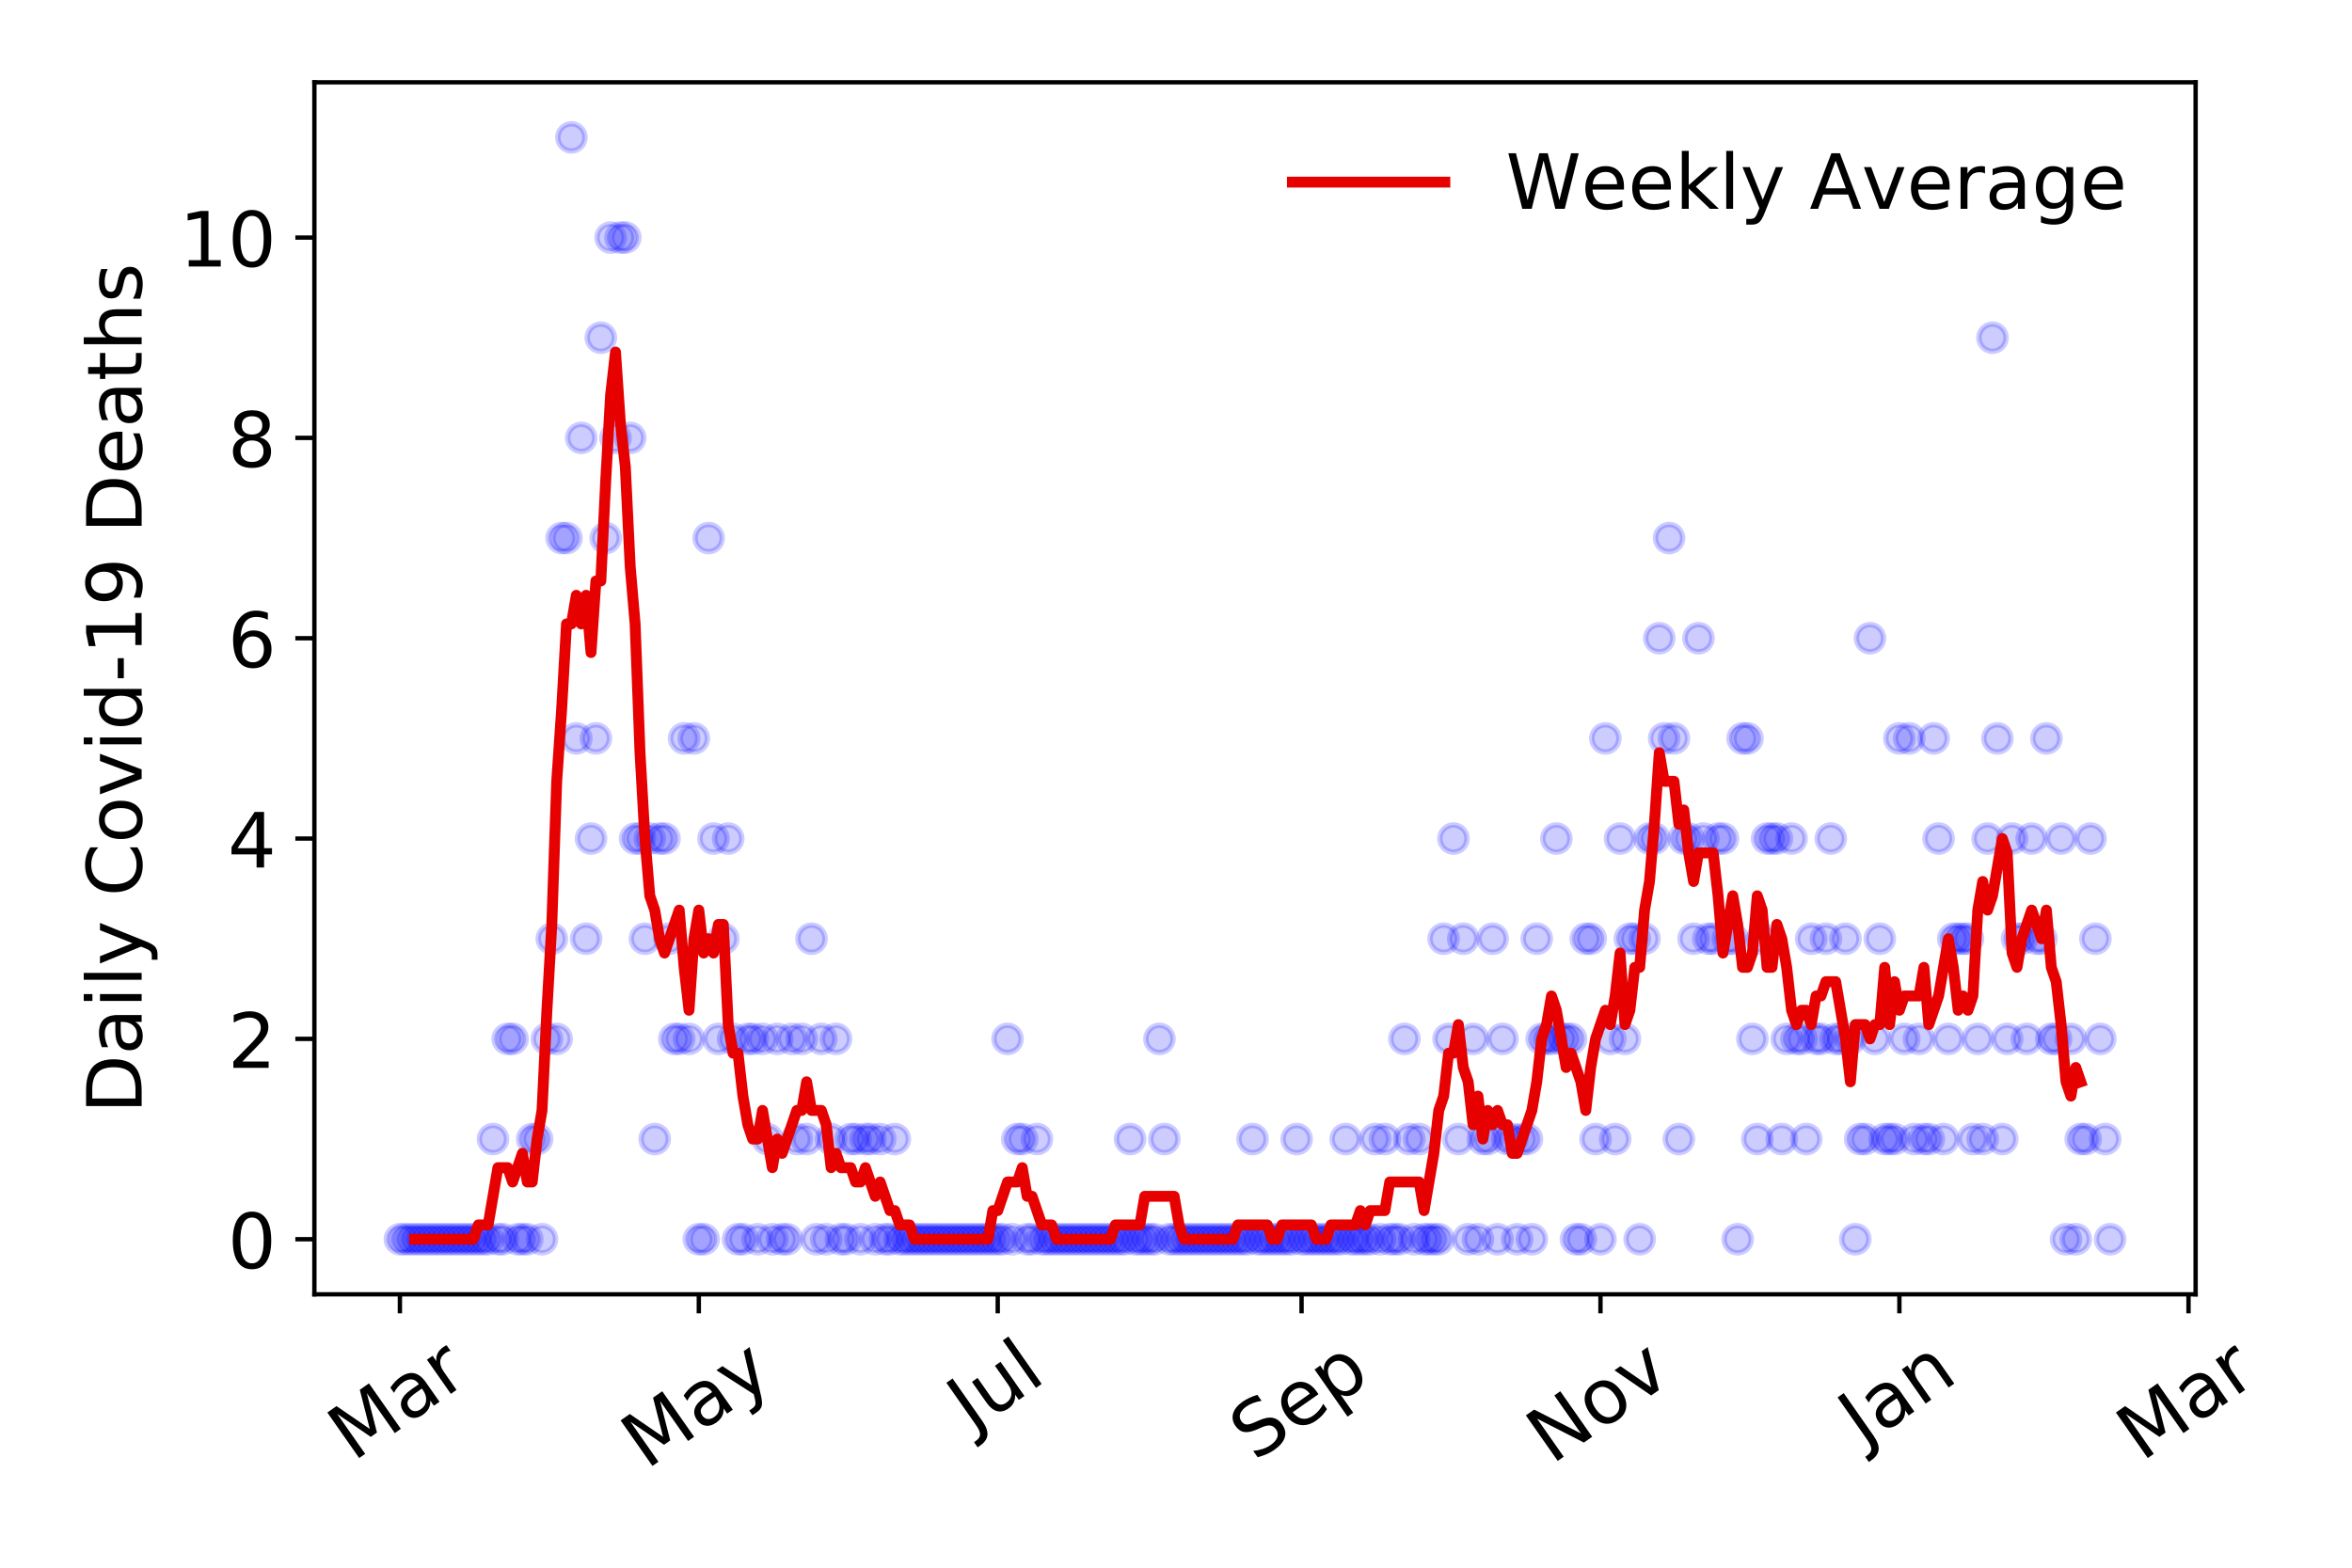 <?xml version="1.0" encoding="utf-8" standalone="no"?>
<!DOCTYPE svg PUBLIC "-//W3C//DTD SVG 1.1//EN"
  "http://www.w3.org/Graphics/SVG/1.1/DTD/svg11.dtd">
<!-- Created with matplotlib (https://matplotlib.org/) -->
<svg height="288pt" version="1.1" viewBox="0 0 432 288" width="432pt" xmlns="http://www.w3.org/2000/svg" xmlns:xlink="http://www.w3.org/1999/xlink">
 <defs>
  <style type="text/css">
*{stroke-linecap:butt;stroke-linejoin:round;}
  </style>
 </defs>
 <g id="figure_1">
  <g id="patch_1">
   <path d="M 0 288 
L 432 288 
L 432 0 
L 0 0 
z
" style="fill:#ffffff;"/>
  </g>
  <g id="axes_1">
   <g id="patch_2">
    <path d="M 57.745 237.778 
L 403.276 237.778 
L 403.276 15.12 
L 57.745 15.12 
z
" style="fill:#ffffff;"/>
   </g>
   <g id="matplotlib.axis_1">
    <g id="xtick_1">
     <g id="line2d_1">
      <defs>
       <path d="M 0 0 
L 0 3.5 
" id="m45cdae526d" style="stroke:#000000;stroke-width:0.8;"/>
      </defs>
      <g>
       <use style="stroke:#000000;stroke-width:0.8;" x="73.451" xlink:href="#m45cdae526d" y="237.778"/>
      </g>
     </g>
     <g id="text_1">
      <!-- Mar -->
      <defs>
       <path d="M 9.812 72.906 
L 24.516 72.906 
L 43.109 23.297 
L 61.812 72.906 
L 76.516 72.906 
L 76.516 0 
L 66.891 0 
L 66.891 64.016 
L 48.094 14.016 
L 38.188 14.016 
L 19.391 64.016 
L 19.391 0 
L 9.812 0 
z
" id="DejaVuSans-77"/>
       <path d="M 34.281 27.484 
Q 23.391 27.484 19.188 25 
Q 14.984 22.516 14.984 16.5 
Q 14.984 11.719 18.141 8.906 
Q 21.297 6.109 26.703 6.109 
Q 34.188 6.109 38.703 11.406 
Q 43.219 16.703 43.219 25.484 
L 43.219 27.484 
z
M 52.203 31.203 
L 52.203 0 
L 43.219 0 
L 43.219 8.297 
Q 40.141 3.328 35.547 0.953 
Q 30.953 -1.422 24.312 -1.422 
Q 15.922 -1.422 10.953 3.297 
Q 6 8.016 6 15.922 
Q 6 25.141 12.172 29.828 
Q 18.359 34.516 30.609 34.516 
L 43.219 34.516 
L 43.219 35.406 
Q 43.219 41.609 39.141 45 
Q 35.062 48.391 27.688 48.391 
Q 23 48.391 18.547 47.266 
Q 14.109 46.141 10.016 43.891 
L 10.016 52.203 
Q 14.938 54.109 19.578 55.047 
Q 24.219 56 28.609 56 
Q 40.484 56 46.344 49.844 
Q 52.203 43.703 52.203 31.203 
z
" id="DejaVuSans-97"/>
       <path d="M 41.109 46.297 
Q 39.594 47.172 37.812 47.578 
Q 36.031 48 33.891 48 
Q 26.266 48 22.188 43.047 
Q 18.109 38.094 18.109 28.812 
L 18.109 0 
L 9.078 0 
L 9.078 54.688 
L 18.109 54.688 
L 18.109 46.188 
Q 20.953 51.172 25.484 53.578 
Q 30.031 56 36.531 56 
Q 37.453 56 38.578 55.875 
Q 39.703 55.766 41.062 55.516 
z
" id="DejaVuSans-114"/>
      </defs>
      <g transform="translate(64.848 268.643)rotate(-35)scale(0.14 -0.14)">
       <use xlink:href="#DejaVuSans-77"/>
       <use x="86.279" xlink:href="#DejaVuSans-97"/>
       <use x="147.559" xlink:href="#DejaVuSans-114"/>
      </g>
     </g>
    </g>
    <g id="xtick_2">
     <g id="line2d_2">
      <g>
       <use style="stroke:#000000;stroke-width:0.8;" x="128.354" xlink:href="#m45cdae526d" y="237.778"/>
      </g>
     </g>
     <g id="text_2">
      <!-- May -->
      <defs>
       <path d="M 32.172 -5.078 
Q 28.375 -14.844 24.75 -17.812 
Q 21.141 -20.797 15.094 -20.797 
L 7.906 -20.797 
L 7.906 -13.281 
L 13.188 -13.281 
Q 16.891 -13.281 18.938 -11.516 
Q 21 -9.766 23.484 -3.219 
L 25.094 0.875 
L 2.984 54.688 
L 12.5 54.688 
L 29.594 11.922 
L 46.688 54.688 
L 56.203 54.688 
z
" id="DejaVuSans-121"/>
      </defs>
      <g transform="translate(118.715 270.094)rotate(-35)scale(0.14 -0.14)">
       <use xlink:href="#DejaVuSans-77"/>
       <use x="86.279" xlink:href="#DejaVuSans-97"/>
       <use x="147.559" xlink:href="#DejaVuSans-121"/>
      </g>
     </g>
    </g>
    <g id="xtick_3">
     <g id="line2d_3">
      <g>
       <use style="stroke:#000000;stroke-width:0.8;" x="183.258" xlink:href="#m45cdae526d" y="237.778"/>
      </g>
     </g>
     <g id="text_3">
      <!-- Jul -->
      <defs>
       <path d="M 9.812 72.906 
L 19.672 72.906 
L 19.672 5.078 
Q 19.672 -8.109 14.672 -14.062 
Q 9.672 -20.016 -1.422 -20.016 
L -5.172 -20.016 
L -5.172 -11.719 
L -2.094 -11.719 
Q 4.438 -11.719 7.125 -8.047 
Q 9.812 -4.391 9.812 5.078 
z
" id="DejaVuSans-74"/>
       <path d="M 8.5 21.578 
L 8.5 54.688 
L 17.484 54.688 
L 17.484 21.922 
Q 17.484 14.156 20.5 10.266 
Q 23.531 6.391 29.594 6.391 
Q 36.859 6.391 41.078 11.031 
Q 45.312 15.672 45.312 23.688 
L 45.312 54.688 
L 54.297 54.688 
L 54.297 0 
L 45.312 0 
L 45.312 8.406 
Q 42.047 3.422 37.719 1 
Q 33.406 -1.422 27.688 -1.422 
Q 18.266 -1.422 13.375 4.438 
Q 8.5 10.297 8.5 21.578 
z
M 31.109 56 
z
" id="DejaVuSans-117"/>
       <path d="M 9.422 75.984 
L 18.406 75.984 
L 18.406 0 
L 9.422 0 
z
" id="DejaVuSans-108"/>
      </defs>
      <g transform="translate(178.555 263.181)rotate(-35)scale(0.14 -0.14)">
       <use xlink:href="#DejaVuSans-74"/>
       <use x="29.492" xlink:href="#DejaVuSans-117"/>
       <use x="92.871" xlink:href="#DejaVuSans-108"/>
      </g>
     </g>
    </g>
    <g id="xtick_4">
     <g id="line2d_4">
      <g>
       <use style="stroke:#000000;stroke-width:0.8;" x="239.061" xlink:href="#m45cdae526d" y="237.778"/>
      </g>
     </g>
     <g id="text_4">
      <!-- Sep -->
      <defs>
       <path d="M 53.516 70.516 
L 53.516 60.891 
Q 47.906 63.578 42.922 64.891 
Q 37.938 66.219 33.297 66.219 
Q 25.25 66.219 20.875 63.094 
Q 16.5 59.969 16.5 54.203 
Q 16.5 49.359 19.406 46.891 
Q 22.312 44.438 30.422 42.922 
L 36.375 41.703 
Q 47.406 39.594 52.656 34.297 
Q 57.906 29 57.906 20.125 
Q 57.906 9.516 50.797 4.047 
Q 43.703 -1.422 29.984 -1.422 
Q 24.812 -1.422 18.969 -0.25 
Q 13.141 0.922 6.891 3.219 
L 6.891 13.375 
Q 12.891 10.016 18.656 8.297 
Q 24.422 6.594 29.984 6.594 
Q 38.422 6.594 43.016 9.906 
Q 47.609 13.234 47.609 19.391 
Q 47.609 24.75 44.312 27.781 
Q 41.016 30.812 33.5 32.328 
L 27.484 33.5 
Q 16.453 35.688 11.516 40.375 
Q 6.594 45.062 6.594 53.422 
Q 6.594 63.094 13.406 68.656 
Q 20.219 74.219 32.172 74.219 
Q 37.312 74.219 42.625 73.281 
Q 47.953 72.359 53.516 70.516 
z
" id="DejaVuSans-83"/>
       <path d="M 56.203 29.594 
L 56.203 25.203 
L 14.891 25.203 
Q 15.484 15.922 20.484 11.062 
Q 25.484 6.203 34.422 6.203 
Q 39.594 6.203 44.453 7.469 
Q 49.312 8.734 54.109 11.281 
L 54.109 2.781 
Q 49.266 0.734 44.188 -0.344 
Q 39.109 -1.422 33.891 -1.422 
Q 20.797 -1.422 13.156 6.188 
Q 5.516 13.812 5.516 26.812 
Q 5.516 40.234 12.766 48.109 
Q 20.016 56 32.328 56 
Q 43.359 56 49.781 48.891 
Q 56.203 41.797 56.203 29.594 
z
M 47.219 32.234 
Q 47.125 39.594 43.094 43.984 
Q 39.062 48.391 32.422 48.391 
Q 24.906 48.391 20.391 44.141 
Q 15.875 39.891 15.188 32.172 
z
" id="DejaVuSans-101"/>
       <path d="M 18.109 8.203 
L 18.109 -20.797 
L 9.078 -20.797 
L 9.078 54.688 
L 18.109 54.688 
L 18.109 46.391 
Q 20.953 51.266 25.266 53.625 
Q 29.594 56 35.594 56 
Q 45.562 56 51.781 48.094 
Q 58.016 40.188 58.016 27.297 
Q 58.016 14.406 51.781 6.484 
Q 45.562 -1.422 35.594 -1.422 
Q 29.594 -1.422 25.266 0.953 
Q 20.953 3.328 18.109 8.203 
z
M 48.688 27.297 
Q 48.688 37.203 44.609 42.844 
Q 40.531 48.484 33.406 48.484 
Q 26.266 48.484 22.188 42.844 
Q 18.109 37.203 18.109 27.297 
Q 18.109 17.391 22.188 11.75 
Q 26.266 6.109 33.406 6.109 
Q 40.531 6.109 44.609 11.75 
Q 48.688 17.391 48.688 27.297 
z
" id="DejaVuSans-112"/>
      </defs>
      <g transform="translate(230.468 268.629)rotate(-35)scale(0.14 -0.14)">
       <use xlink:href="#DejaVuSans-83"/>
       <use x="63.477" xlink:href="#DejaVuSans-101"/>
       <use x="125" xlink:href="#DejaVuSans-112"/>
      </g>
     </g>
    </g>
    <g id="xtick_5">
     <g id="line2d_5">
      <g>
       <use style="stroke:#000000;stroke-width:0.8;" x="293.964" xlink:href="#m45cdae526d" y="237.778"/>
      </g>
     </g>
     <g id="text_5">
      <!-- Nov -->
      <defs>
       <path d="M 9.812 72.906 
L 23.094 72.906 
L 55.422 11.922 
L 55.422 72.906 
L 64.984 72.906 
L 64.984 0 
L 51.703 0 
L 19.391 60.984 
L 19.391 0 
L 9.812 0 
z
" id="DejaVuSans-78"/>
       <path d="M 30.609 48.391 
Q 23.391 48.391 19.188 42.75 
Q 14.984 37.109 14.984 27.297 
Q 14.984 17.484 19.156 11.844 
Q 23.344 6.203 30.609 6.203 
Q 37.797 6.203 41.984 11.859 
Q 46.188 17.531 46.188 27.297 
Q 46.188 37.016 41.984 42.703 
Q 37.797 48.391 30.609 48.391 
z
M 30.609 56 
Q 42.328 56 49.016 48.375 
Q 55.719 40.766 55.719 27.297 
Q 55.719 13.875 49.016 6.219 
Q 42.328 -1.422 30.609 -1.422 
Q 18.844 -1.422 12.172 6.219 
Q 5.516 13.875 5.516 27.297 
Q 5.516 40.766 12.172 48.375 
Q 18.844 56 30.609 56 
z
" id="DejaVuSans-111"/>
       <path d="M 2.984 54.688 
L 12.5 54.688 
L 29.594 8.797 
L 46.688 54.688 
L 56.203 54.688 
L 35.688 0 
L 23.484 0 
z
" id="DejaVuSans-118"/>
      </defs>
      <g transform="translate(284.988 269.166)rotate(-35)scale(0.14 -0.14)">
       <use xlink:href="#DejaVuSans-78"/>
       <use x="74.805" xlink:href="#DejaVuSans-111"/>
       <use x="135.986" xlink:href="#DejaVuSans-118"/>
      </g>
     </g>
    </g>
    <g id="xtick_6">
     <g id="line2d_6">
      <g>
       <use style="stroke:#000000;stroke-width:0.8;" x="348.867" xlink:href="#m45cdae526d" y="237.778"/>
      </g>
     </g>
     <g id="text_6">
      <!-- Jan -->
      <defs>
       <path d="M 54.891 33.016 
L 54.891 0 
L 45.906 0 
L 45.906 32.719 
Q 45.906 40.484 42.875 44.328 
Q 39.844 48.188 33.797 48.188 
Q 26.516 48.188 22.312 43.547 
Q 18.109 38.922 18.109 30.906 
L 18.109 0 
L 9.078 0 
L 9.078 54.688 
L 18.109 54.688 
L 18.109 46.188 
Q 21.344 51.125 25.703 53.562 
Q 30.078 56 35.797 56 
Q 45.219 56 50.047 50.172 
Q 54.891 44.344 54.891 33.016 
z
" id="DejaVuSans-110"/>
      </defs>
      <g transform="translate(342.244 265.871)rotate(-35)scale(0.14 -0.14)">
       <use xlink:href="#DejaVuSans-74"/>
       <use x="29.492" xlink:href="#DejaVuSans-97"/>
       <use x="90.771" xlink:href="#DejaVuSans-110"/>
      </g>
     </g>
    </g>
    <g id="xtick_7">
     <g id="line2d_7">
      <g>
       <use style="stroke:#000000;stroke-width:0.8;" x="401.971" xlink:href="#m45cdae526d" y="237.778"/>
      </g>
     </g>
     <g id="text_7">
      <!-- Mar -->
      <g transform="translate(393.368 268.643)rotate(-35)scale(0.14 -0.14)">
       <use xlink:href="#DejaVuSans-77"/>
       <use x="86.279" xlink:href="#DejaVuSans-97"/>
       <use x="147.559" xlink:href="#DejaVuSans-114"/>
      </g>
     </g>
    </g>
   </g>
   <g id="matplotlib.axis_2">
    <g id="ytick_1">
     <g id="line2d_8">
      <defs>
       <path d="M 0 0 
L -3.5 0 
" id="m5adaf2171b" style="stroke:#000000;stroke-width:0.8;"/>
      </defs>
      <g>
       <use style="stroke:#000000;stroke-width:0.8;" x="57.745" xlink:href="#m5adaf2171b" y="227.657"/>
      </g>
     </g>
     <g id="text_8">
      <!-- 0 -->
      <defs>
       <path d="M 31.781 66.406 
Q 24.172 66.406 20.328 58.906 
Q 16.5 51.422 16.5 36.375 
Q 16.5 21.391 20.328 13.891 
Q 24.172 6.391 31.781 6.391 
Q 39.453 6.391 43.281 13.891 
Q 47.125 21.391 47.125 36.375 
Q 47.125 51.422 43.281 58.906 
Q 39.453 66.406 31.781 66.406 
z
M 31.781 74.219 
Q 44.047 74.219 50.516 64.516 
Q 56.984 54.828 56.984 36.375 
Q 56.984 17.969 50.516 8.266 
Q 44.047 -1.422 31.781 -1.422 
Q 19.531 -1.422 13.062 8.266 
Q 6.594 17.969 6.594 36.375 
Q 6.594 54.828 13.062 64.516 
Q 19.531 74.219 31.781 74.219 
z
" id="DejaVuSans-48"/>
      </defs>
      <g transform="translate(41.837 232.976)scale(0.14 -0.14)">
       <use xlink:href="#DejaVuSans-48"/>
      </g>
     </g>
    </g>
    <g id="ytick_2">
     <g id="line2d_9">
      <g>
       <use style="stroke:#000000;stroke-width:0.8;" x="57.745" xlink:href="#m5adaf2171b" y="190.854"/>
      </g>
     </g>
     <g id="text_9">
      <!-- 2 -->
      <defs>
       <path d="M 19.188 8.297 
L 53.609 8.297 
L 53.609 0 
L 7.328 0 
L 7.328 8.297 
Q 12.938 14.109 22.625 23.891 
Q 32.328 33.688 34.812 36.531 
Q 39.547 41.844 41.422 45.531 
Q 43.312 49.219 43.312 52.781 
Q 43.312 58.594 39.234 62.25 
Q 35.156 65.922 28.609 65.922 
Q 23.969 65.922 18.812 64.312 
Q 13.672 62.703 7.812 59.422 
L 7.812 69.391 
Q 13.766 71.781 18.938 73 
Q 24.125 74.219 28.422 74.219 
Q 39.75 74.219 46.484 68.547 
Q 53.219 62.891 53.219 53.422 
Q 53.219 48.922 51.531 44.891 
Q 49.859 40.875 45.406 35.406 
Q 44.188 33.984 37.641 27.219 
Q 31.109 20.453 19.188 8.297 
z
" id="DejaVuSans-50"/>
      </defs>
      <g transform="translate(41.837 196.173)scale(0.14 -0.14)">
       <use xlink:href="#DejaVuSans-50"/>
      </g>
     </g>
    </g>
    <g id="ytick_3">
     <g id="line2d_10">
      <g>
       <use style="stroke:#000000;stroke-width:0.8;" x="57.745" xlink:href="#m5adaf2171b" y="154.051"/>
      </g>
     </g>
     <g id="text_10">
      <!-- 4 -->
      <defs>
       <path d="M 37.797 64.312 
L 12.891 25.391 
L 37.797 25.391 
z
M 35.203 72.906 
L 47.609 72.906 
L 47.609 25.391 
L 58.016 25.391 
L 58.016 17.188 
L 47.609 17.188 
L 47.609 0 
L 37.797 0 
L 37.797 17.188 
L 4.891 17.188 
L 4.891 26.703 
z
" id="DejaVuSans-52"/>
      </defs>
      <g transform="translate(41.837 159.37)scale(0.14 -0.14)">
       <use xlink:href="#DejaVuSans-52"/>
      </g>
     </g>
    </g>
    <g id="ytick_4">
     <g id="line2d_11">
      <g>
       <use style="stroke:#000000;stroke-width:0.8;" x="57.745" xlink:href="#m5adaf2171b" y="117.248"/>
      </g>
     </g>
     <g id="text_11">
      <!-- 6 -->
      <defs>
       <path d="M 33.016 40.375 
Q 26.375 40.375 22.484 35.828 
Q 18.609 31.297 18.609 23.391 
Q 18.609 15.531 22.484 10.953 
Q 26.375 6.391 33.016 6.391 
Q 39.656 6.391 43.531 10.953 
Q 47.406 15.531 47.406 23.391 
Q 47.406 31.297 43.531 35.828 
Q 39.656 40.375 33.016 40.375 
z
M 52.594 71.297 
L 52.594 62.312 
Q 48.875 64.062 45.094 64.984 
Q 41.312 65.922 37.594 65.922 
Q 27.828 65.922 22.672 59.328 
Q 17.531 52.734 16.797 39.406 
Q 19.672 43.656 24.016 45.922 
Q 28.375 48.188 33.594 48.188 
Q 44.578 48.188 50.953 41.516 
Q 57.328 34.859 57.328 23.391 
Q 57.328 12.156 50.688 5.359 
Q 44.047 -1.422 33.016 -1.422 
Q 20.359 -1.422 13.672 8.266 
Q 6.984 17.969 6.984 36.375 
Q 6.984 53.656 15.188 63.938 
Q 23.391 74.219 37.203 74.219 
Q 40.922 74.219 44.703 73.484 
Q 48.484 72.75 52.594 71.297 
z
" id="DejaVuSans-54"/>
      </defs>
      <g transform="translate(41.837 122.567)scale(0.14 -0.14)">
       <use xlink:href="#DejaVuSans-54"/>
      </g>
     </g>
    </g>
    <g id="ytick_5">
     <g id="line2d_12">
      <g>
       <use style="stroke:#000000;stroke-width:0.8;" x="57.745" xlink:href="#m5adaf2171b" y="80.445"/>
      </g>
     </g>
     <g id="text_12">
      <!-- 8 -->
      <defs>
       <path d="M 31.781 34.625 
Q 24.75 34.625 20.719 30.859 
Q 16.703 27.094 16.703 20.516 
Q 16.703 13.922 20.719 10.156 
Q 24.75 6.391 31.781 6.391 
Q 38.812 6.391 42.859 10.172 
Q 46.922 13.969 46.922 20.516 
Q 46.922 27.094 42.891 30.859 
Q 38.875 34.625 31.781 34.625 
z
M 21.922 38.812 
Q 15.578 40.375 12.031 44.719 
Q 8.5 49.078 8.5 55.328 
Q 8.5 64.062 14.719 69.141 
Q 20.953 74.219 31.781 74.219 
Q 42.672 74.219 48.875 69.141 
Q 55.078 64.062 55.078 55.328 
Q 55.078 49.078 51.531 44.719 
Q 48 40.375 41.703 38.812 
Q 48.828 37.156 52.797 32.312 
Q 56.781 27.484 56.781 20.516 
Q 56.781 9.906 50.312 4.234 
Q 43.844 -1.422 31.781 -1.422 
Q 19.734 -1.422 13.25 4.234 
Q 6.781 9.906 6.781 20.516 
Q 6.781 27.484 10.781 32.312 
Q 14.797 37.156 21.922 38.812 
z
M 18.312 54.391 
Q 18.312 48.734 21.844 45.562 
Q 25.391 42.391 31.781 42.391 
Q 38.141 42.391 41.719 45.562 
Q 45.312 48.734 45.312 54.391 
Q 45.312 60.062 41.719 63.234 
Q 38.141 66.406 31.781 66.406 
Q 25.391 66.406 21.844 63.234 
Q 18.312 60.062 18.312 54.391 
z
" id="DejaVuSans-56"/>
      </defs>
      <g transform="translate(41.837 85.764)scale(0.14 -0.14)">
       <use xlink:href="#DejaVuSans-56"/>
      </g>
     </g>
    </g>
    <g id="ytick_6">
     <g id="line2d_13">
      <g>
       <use style="stroke:#000000;stroke-width:0.8;" x="57.745" xlink:href="#m5adaf2171b" y="43.642"/>
      </g>
     </g>
     <g id="text_13">
      <!-- 10 -->
      <defs>
       <path d="M 12.406 8.297 
L 28.516 8.297 
L 28.516 63.922 
L 10.984 60.406 
L 10.984 69.391 
L 28.422 72.906 
L 38.281 72.906 
L 38.281 8.297 
L 54.391 8.297 
L 54.391 0 
L 12.406 0 
z
" id="DejaVuSans-49"/>
      </defs>
      <g transform="translate(32.93 48.961)scale(0.14 -0.14)">
       <use xlink:href="#DejaVuSans-49"/>
       <use x="63.623" xlink:href="#DejaVuSans-48"/>
      </g>
     </g>
    </g>
    <g id="text_14">
     <!-- Daily Covid-19 Deaths -->
     <defs>
      <path d="M 19.672 64.797 
L 19.672 8.109 
L 31.594 8.109 
Q 46.688 8.109 53.688 14.938 
Q 60.688 21.781 60.688 36.531 
Q 60.688 51.172 53.688 57.984 
Q 46.688 64.797 31.594 64.797 
z
M 9.812 72.906 
L 30.078 72.906 
Q 51.266 72.906 61.172 64.094 
Q 71.094 55.281 71.094 36.531 
Q 71.094 17.672 61.125 8.828 
Q 51.172 0 30.078 0 
L 9.812 0 
z
" id="DejaVuSans-68"/>
      <path d="M 9.422 54.688 
L 18.406 54.688 
L 18.406 0 
L 9.422 0 
z
M 9.422 75.984 
L 18.406 75.984 
L 18.406 64.594 
L 9.422 64.594 
z
" id="DejaVuSans-105"/>
      <path id="DejaVuSans-32"/>
      <path d="M 64.406 67.281 
L 64.406 56.891 
Q 59.422 61.531 53.781 63.812 
Q 48.141 66.109 41.797 66.109 
Q 29.297 66.109 22.656 58.469 
Q 16.016 50.828 16.016 36.375 
Q 16.016 21.969 22.656 14.328 
Q 29.297 6.688 41.797 6.688 
Q 48.141 6.688 53.781 8.984 
Q 59.422 11.281 64.406 15.922 
L 64.406 5.609 
Q 59.234 2.094 53.438 0.328 
Q 47.656 -1.422 41.219 -1.422 
Q 24.656 -1.422 15.125 8.703 
Q 5.609 18.844 5.609 36.375 
Q 5.609 53.953 15.125 64.078 
Q 24.656 74.219 41.219 74.219 
Q 47.75 74.219 53.531 72.484 
Q 59.328 70.75 64.406 67.281 
z
" id="DejaVuSans-67"/>
      <path d="M 45.406 46.391 
L 45.406 75.984 
L 54.391 75.984 
L 54.391 0 
L 45.406 0 
L 45.406 8.203 
Q 42.578 3.328 38.25 0.953 
Q 33.938 -1.422 27.875 -1.422 
Q 17.969 -1.422 11.734 6.484 
Q 5.516 14.406 5.516 27.297 
Q 5.516 40.188 11.734 48.094 
Q 17.969 56 27.875 56 
Q 33.938 56 38.25 53.625 
Q 42.578 51.266 45.406 46.391 
z
M 14.797 27.297 
Q 14.797 17.391 18.875 11.75 
Q 22.953 6.109 30.078 6.109 
Q 37.203 6.109 41.297 11.75 
Q 45.406 17.391 45.406 27.297 
Q 45.406 37.203 41.297 42.844 
Q 37.203 48.484 30.078 48.484 
Q 22.953 48.484 18.875 42.844 
Q 14.797 37.203 14.797 27.297 
z
" id="DejaVuSans-100"/>
      <path d="M 4.891 31.391 
L 31.203 31.391 
L 31.203 23.391 
L 4.891 23.391 
z
" id="DejaVuSans-45"/>
      <path d="M 10.984 1.516 
L 10.984 10.5 
Q 14.703 8.734 18.5 7.812 
Q 22.312 6.891 25.984 6.891 
Q 35.75 6.891 40.891 13.453 
Q 46.047 20.016 46.781 33.406 
Q 43.953 29.203 39.594 26.953 
Q 35.25 24.703 29.984 24.703 
Q 19.047 24.703 12.672 31.312 
Q 6.297 37.938 6.297 49.422 
Q 6.297 60.641 12.938 67.422 
Q 19.578 74.219 30.609 74.219 
Q 43.266 74.219 49.922 64.516 
Q 56.594 54.828 56.594 36.375 
Q 56.594 19.141 48.406 8.859 
Q 40.234 -1.422 26.422 -1.422 
Q 22.703 -1.422 18.891 -0.688 
Q 15.094 0.047 10.984 1.516 
z
M 30.609 32.422 
Q 37.25 32.422 41.125 36.953 
Q 45.016 41.5 45.016 49.422 
Q 45.016 57.281 41.125 61.844 
Q 37.25 66.406 30.609 66.406 
Q 23.969 66.406 20.094 61.844 
Q 16.219 57.281 16.219 49.422 
Q 16.219 41.5 20.094 36.953 
Q 23.969 32.422 30.609 32.422 
z
" id="DejaVuSans-57"/>
      <path d="M 18.312 70.219 
L 18.312 54.688 
L 36.812 54.688 
L 36.812 47.703 
L 18.312 47.703 
L 18.312 18.016 
Q 18.312 11.328 20.141 9.422 
Q 21.969 7.516 27.594 7.516 
L 36.812 7.516 
L 36.812 0 
L 27.594 0 
Q 17.188 0 13.234 3.875 
Q 9.281 7.766 9.281 18.016 
L 9.281 47.703 
L 2.688 47.703 
L 2.688 54.688 
L 9.281 54.688 
L 9.281 70.219 
z
" id="DejaVuSans-116"/>
      <path d="M 54.891 33.016 
L 54.891 0 
L 45.906 0 
L 45.906 32.719 
Q 45.906 40.484 42.875 44.328 
Q 39.844 48.188 33.797 48.188 
Q 26.516 48.188 22.312 43.547 
Q 18.109 38.922 18.109 30.906 
L 18.109 0 
L 9.078 0 
L 9.078 75.984 
L 18.109 75.984 
L 18.109 46.188 
Q 21.344 51.125 25.703 53.562 
Q 30.078 56 35.797 56 
Q 45.219 56 50.047 50.172 
Q 54.891 44.344 54.891 33.016 
z
" id="DejaVuSans-104"/>
      <path d="M 44.281 53.078 
L 44.281 44.578 
Q 40.484 46.531 36.375 47.5 
Q 32.281 48.484 27.875 48.484 
Q 21.188 48.484 17.844 46.438 
Q 14.5 44.391 14.5 40.281 
Q 14.5 37.156 16.891 35.375 
Q 19.281 33.594 26.516 31.984 
L 29.594 31.297 
Q 39.156 29.25 43.188 25.516 
Q 47.219 21.781 47.219 15.094 
Q 47.219 7.469 41.188 3.016 
Q 35.156 -1.422 24.609 -1.422 
Q 20.219 -1.422 15.453 -0.562 
Q 10.688 0.297 5.422 2 
L 5.422 11.281 
Q 10.406 8.688 15.234 7.391 
Q 20.062 6.109 24.812 6.109 
Q 31.156 6.109 34.562 8.281 
Q 37.984 10.453 37.984 14.406 
Q 37.984 18.062 35.516 20.016 
Q 33.062 21.969 24.703 23.781 
L 21.578 24.516 
Q 13.234 26.266 9.516 29.906 
Q 5.812 33.547 5.812 39.891 
Q 5.812 47.609 11.281 51.797 
Q 16.75 56 26.812 56 
Q 31.781 56 36.172 55.266 
Q 40.578 54.547 44.281 53.078 
z
" id="DejaVuSans-115"/>
     </defs>
     <g transform="translate(26.018 204.56)rotate(-90)scale(0.14 -0.14)">
      <use xlink:href="#DejaVuSans-68"/>
      <use x="77.002" xlink:href="#DejaVuSans-97"/>
      <use x="138.281" xlink:href="#DejaVuSans-105"/>
      <use x="166.064" xlink:href="#DejaVuSans-108"/>
      <use x="193.848" xlink:href="#DejaVuSans-121"/>
      <use x="253.027" xlink:href="#DejaVuSans-32"/>
      <use x="284.814" xlink:href="#DejaVuSans-67"/>
      <use x="354.639" xlink:href="#DejaVuSans-111"/>
      <use x="415.82" xlink:href="#DejaVuSans-118"/>
      <use x="475" xlink:href="#DejaVuSans-105"/>
      <use x="502.783" xlink:href="#DejaVuSans-100"/>
      <use x="566.26" xlink:href="#DejaVuSans-45"/>
      <use x="602.344" xlink:href="#DejaVuSans-49"/>
      <use x="665.967" xlink:href="#DejaVuSans-57"/>
      <use x="729.59" xlink:href="#DejaVuSans-32"/>
      <use x="761.377" xlink:href="#DejaVuSans-68"/>
      <use x="838.379" xlink:href="#DejaVuSans-101"/>
      <use x="899.902" xlink:href="#DejaVuSans-97"/>
      <use x="961.182" xlink:href="#DejaVuSans-116"/>
      <use x="1000.391" xlink:href="#DejaVuSans-104"/>
      <use x="1063.77" xlink:href="#DejaVuSans-115"/>
     </g>
    </g>
   </g>
   <g id="line2d_14">
    <defs>
     <path d="M 0 2.5 
C 0.663 2.5 1.299 2.237 1.768 1.768 
C 2.237 1.299 2.5 0.663 2.5 0 
C 2.5 -0.663 2.237 -1.299 1.768 -1.768 
C 1.299 -2.237 0.663 -2.5 0 -2.5 
C -0.663 -2.5 -1.299 -2.237 -1.768 -1.768 
C -2.237 -1.299 -2.5 -0.663 -2.5 0 
C -2.5 0.663 -2.237 1.299 -1.768 1.768 
C -1.299 2.237 -0.663 2.5 0 2.5 
z
" id="m22b9d61c80" style="stroke:#0000ff;stroke-opacity:0.2;"/>
    </defs>
    <g clip-path="url(#pa94c272278)">
     <use style="fill:#0000ff;fill-opacity:0.2;stroke:#0000ff;stroke-opacity:0.2;" x="73.451" xlink:href="#m22b9d61c80" y="227.657"/>
     <use style="fill:#0000ff;fill-opacity:0.2;stroke:#0000ff;stroke-opacity:0.2;" x="74.351" xlink:href="#m22b9d61c80" y="227.657"/>
     <use style="fill:#0000ff;fill-opacity:0.2;stroke:#0000ff;stroke-opacity:0.2;" x="75.251" xlink:href="#m22b9d61c80" y="227.657"/>
     <use style="fill:#0000ff;fill-opacity:0.2;stroke:#0000ff;stroke-opacity:0.2;" x="76.151" xlink:href="#m22b9d61c80" y="227.657"/>
     <use style="fill:#0000ff;fill-opacity:0.2;stroke:#0000ff;stroke-opacity:0.2;" x="77.051" xlink:href="#m22b9d61c80" y="227.657"/>
     <use style="fill:#0000ff;fill-opacity:0.2;stroke:#0000ff;stroke-opacity:0.2;" x="77.951" xlink:href="#m22b9d61c80" y="227.657"/>
     <use style="fill:#0000ff;fill-opacity:0.2;stroke:#0000ff;stroke-opacity:0.2;" x="78.851" xlink:href="#m22b9d61c80" y="227.657"/>
     <use style="fill:#0000ff;fill-opacity:0.2;stroke:#0000ff;stroke-opacity:0.2;" x="79.751" xlink:href="#m22b9d61c80" y="227.657"/>
     <use style="fill:#0000ff;fill-opacity:0.2;stroke:#0000ff;stroke-opacity:0.2;" x="80.651" xlink:href="#m22b9d61c80" y="227.657"/>
     <use style="fill:#0000ff;fill-opacity:0.2;stroke:#0000ff;stroke-opacity:0.2;" x="81.551" xlink:href="#m22b9d61c80" y="227.657"/>
     <use style="fill:#0000ff;fill-opacity:0.2;stroke:#0000ff;stroke-opacity:0.2;" x="82.451" xlink:href="#m22b9d61c80" y="227.657"/>
     <use style="fill:#0000ff;fill-opacity:0.2;stroke:#0000ff;stroke-opacity:0.2;" x="83.352" xlink:href="#m22b9d61c80" y="227.657"/>
     <use style="fill:#0000ff;fill-opacity:0.2;stroke:#0000ff;stroke-opacity:0.2;" x="84.252" xlink:href="#m22b9d61c80" y="227.657"/>
     <use style="fill:#0000ff;fill-opacity:0.2;stroke:#0000ff;stroke-opacity:0.2;" x="85.152" xlink:href="#m22b9d61c80" y="227.657"/>
     <use style="fill:#0000ff;fill-opacity:0.2;stroke:#0000ff;stroke-opacity:0.2;" x="86.052" xlink:href="#m22b9d61c80" y="227.657"/>
     <use style="fill:#0000ff;fill-opacity:0.2;stroke:#0000ff;stroke-opacity:0.2;" x="86.952" xlink:href="#m22b9d61c80" y="227.657"/>
     <use style="fill:#0000ff;fill-opacity:0.2;stroke:#0000ff;stroke-opacity:0.2;" x="87.852" xlink:href="#m22b9d61c80" y="227.657"/>
     <use style="fill:#0000ff;fill-opacity:0.2;stroke:#0000ff;stroke-opacity:0.2;" x="88.752" xlink:href="#m22b9d61c80" y="227.657"/>
     <use style="fill:#0000ff;fill-opacity:0.2;stroke:#0000ff;stroke-opacity:0.2;" x="89.652" xlink:href="#m22b9d61c80" y="227.657"/>
     <use style="fill:#0000ff;fill-opacity:0.2;stroke:#0000ff;stroke-opacity:0.2;" x="90.552" xlink:href="#m22b9d61c80" y="209.256"/>
     <use style="fill:#0000ff;fill-opacity:0.2;stroke:#0000ff;stroke-opacity:0.2;" x="91.452" xlink:href="#m22b9d61c80" y="227.657"/>
     <use style="fill:#0000ff;fill-opacity:0.2;stroke:#0000ff;stroke-opacity:0.2;" x="92.352" xlink:href="#m22b9d61c80" y="227.657"/>
     <use style="fill:#0000ff;fill-opacity:0.2;stroke:#0000ff;stroke-opacity:0.2;" x="93.252" xlink:href="#m22b9d61c80" y="190.854"/>
     <use style="fill:#0000ff;fill-opacity:0.2;stroke:#0000ff;stroke-opacity:0.2;" x="94.152" xlink:href="#m22b9d61c80" y="190.854"/>
     <use style="fill:#0000ff;fill-opacity:0.2;stroke:#0000ff;stroke-opacity:0.2;" x="95.052" xlink:href="#m22b9d61c80" y="227.657"/>
     <use style="fill:#0000ff;fill-opacity:0.2;stroke:#0000ff;stroke-opacity:0.2;" x="95.952" xlink:href="#m22b9d61c80" y="227.657"/>
     <use style="fill:#0000ff;fill-opacity:0.2;stroke:#0000ff;stroke-opacity:0.2;" x="96.852" xlink:href="#m22b9d61c80" y="227.657"/>
     <use style="fill:#0000ff;fill-opacity:0.2;stroke:#0000ff;stroke-opacity:0.2;" x="97.752" xlink:href="#m22b9d61c80" y="209.256"/>
     <use style="fill:#0000ff;fill-opacity:0.2;stroke:#0000ff;stroke-opacity:0.2;" x="98.652" xlink:href="#m22b9d61c80" y="209.256"/>
     <use style="fill:#0000ff;fill-opacity:0.2;stroke:#0000ff;stroke-opacity:0.2;" x="99.553" xlink:href="#m22b9d61c80" y="227.657"/>
     <use style="fill:#0000ff;fill-opacity:0.2;stroke:#0000ff;stroke-opacity:0.2;" x="100.453" xlink:href="#m22b9d61c80" y="190.854"/>
     <use style="fill:#0000ff;fill-opacity:0.2;stroke:#0000ff;stroke-opacity:0.2;" x="101.353" xlink:href="#m22b9d61c80" y="172.453"/>
     <use style="fill:#0000ff;fill-opacity:0.2;stroke:#0000ff;stroke-opacity:0.2;" x="102.253" xlink:href="#m22b9d61c80" y="190.854"/>
     <use style="fill:#0000ff;fill-opacity:0.2;stroke:#0000ff;stroke-opacity:0.2;" x="103.153" xlink:href="#m22b9d61c80" y="98.847"/>
     <use style="fill:#0000ff;fill-opacity:0.2;stroke:#0000ff;stroke-opacity:0.2;" x="104.053" xlink:href="#m22b9d61c80" y="98.847"/>
     <use style="fill:#0000ff;fill-opacity:0.2;stroke:#0000ff;stroke-opacity:0.2;" x="104.953" xlink:href="#m22b9d61c80" y="25.241"/>
     <use style="fill:#0000ff;fill-opacity:0.2;stroke:#0000ff;stroke-opacity:0.2;" x="105.853" xlink:href="#m22b9d61c80" y="135.65"/>
     <use style="fill:#0000ff;fill-opacity:0.2;stroke:#0000ff;stroke-opacity:0.2;" x="106.753" xlink:href="#m22b9d61c80" y="80.445"/>
     <use style="fill:#0000ff;fill-opacity:0.2;stroke:#0000ff;stroke-opacity:0.2;" x="107.653" xlink:href="#m22b9d61c80" y="172.453"/>
     <use style="fill:#0000ff;fill-opacity:0.2;stroke:#0000ff;stroke-opacity:0.2;" x="108.553" xlink:href="#m22b9d61c80" y="154.051"/>
     <use style="fill:#0000ff;fill-opacity:0.2;stroke:#0000ff;stroke-opacity:0.2;" x="109.453" xlink:href="#m22b9d61c80" y="135.65"/>
     <use style="fill:#0000ff;fill-opacity:0.2;stroke:#0000ff;stroke-opacity:0.2;" x="110.353" xlink:href="#m22b9d61c80" y="62.044"/>
     <use style="fill:#0000ff;fill-opacity:0.2;stroke:#0000ff;stroke-opacity:0.2;" x="111.253" xlink:href="#m22b9d61c80" y="98.847"/>
     <use style="fill:#0000ff;fill-opacity:0.2;stroke:#0000ff;stroke-opacity:0.2;" x="112.153" xlink:href="#m22b9d61c80" y="43.642"/>
     <use style="fill:#0000ff;fill-opacity:0.2;stroke:#0000ff;stroke-opacity:0.2;" x="113.053" xlink:href="#m22b9d61c80" y="80.445"/>
     <use style="fill:#0000ff;fill-opacity:0.2;stroke:#0000ff;stroke-opacity:0.2;" x="113.953" xlink:href="#m22b9d61c80" y="43.642"/>
     <use style="fill:#0000ff;fill-opacity:0.2;stroke:#0000ff;stroke-opacity:0.2;" x="114.853" xlink:href="#m22b9d61c80" y="43.642"/>
     <use style="fill:#0000ff;fill-opacity:0.2;stroke:#0000ff;stroke-opacity:0.2;" x="115.753" xlink:href="#m22b9d61c80" y="80.445"/>
     <use style="fill:#0000ff;fill-opacity:0.2;stroke:#0000ff;stroke-opacity:0.2;" x="116.654" xlink:href="#m22b9d61c80" y="154.051"/>
     <use style="fill:#0000ff;fill-opacity:0.2;stroke:#0000ff;stroke-opacity:0.2;" x="117.554" xlink:href="#m22b9d61c80" y="154.051"/>
     <use style="fill:#0000ff;fill-opacity:0.2;stroke:#0000ff;stroke-opacity:0.2;" x="118.454" xlink:href="#m22b9d61c80" y="172.453"/>
     <use style="fill:#0000ff;fill-opacity:0.2;stroke:#0000ff;stroke-opacity:0.2;" x="119.354" xlink:href="#m22b9d61c80" y="154.051"/>
     <use style="fill:#0000ff;fill-opacity:0.2;stroke:#0000ff;stroke-opacity:0.2;" x="120.254" xlink:href="#m22b9d61c80" y="209.256"/>
     <use style="fill:#0000ff;fill-opacity:0.2;stroke:#0000ff;stroke-opacity:0.2;" x="121.154" xlink:href="#m22b9d61c80" y="154.051"/>
     <use style="fill:#0000ff;fill-opacity:0.2;stroke:#0000ff;stroke-opacity:0.2;" x="122.054" xlink:href="#m22b9d61c80" y="154.051"/>
     <use style="fill:#0000ff;fill-opacity:0.2;stroke:#0000ff;stroke-opacity:0.2;" x="122.954" xlink:href="#m22b9d61c80" y="172.453"/>
     <use style="fill:#0000ff;fill-opacity:0.2;stroke:#0000ff;stroke-opacity:0.2;" x="123.854" xlink:href="#m22b9d61c80" y="190.854"/>
     <use style="fill:#0000ff;fill-opacity:0.2;stroke:#0000ff;stroke-opacity:0.2;" x="124.754" xlink:href="#m22b9d61c80" y="190.854"/>
     <use style="fill:#0000ff;fill-opacity:0.2;stroke:#0000ff;stroke-opacity:0.2;" x="125.654" xlink:href="#m22b9d61c80" y="135.65"/>
     <use style="fill:#0000ff;fill-opacity:0.2;stroke:#0000ff;stroke-opacity:0.2;" x="126.554" xlink:href="#m22b9d61c80" y="190.854"/>
     <use style="fill:#0000ff;fill-opacity:0.2;stroke:#0000ff;stroke-opacity:0.2;" x="127.454" xlink:href="#m22b9d61c80" y="135.65"/>
     <use style="fill:#0000ff;fill-opacity:0.2;stroke:#0000ff;stroke-opacity:0.2;" x="128.354" xlink:href="#m22b9d61c80" y="227.657"/>
     <use style="fill:#0000ff;fill-opacity:0.2;stroke:#0000ff;stroke-opacity:0.2;" x="129.254" xlink:href="#m22b9d61c80" y="227.657"/>
     <use style="fill:#0000ff;fill-opacity:0.2;stroke:#0000ff;stroke-opacity:0.2;" x="130.154" xlink:href="#m22b9d61c80" y="98.847"/>
     <use style="fill:#0000ff;fill-opacity:0.2;stroke:#0000ff;stroke-opacity:0.2;" x="131.054" xlink:href="#m22b9d61c80" y="154.051"/>
     <use style="fill:#0000ff;fill-opacity:0.2;stroke:#0000ff;stroke-opacity:0.2;" x="131.954" xlink:href="#m22b9d61c80" y="190.854"/>
     <use style="fill:#0000ff;fill-opacity:0.2;stroke:#0000ff;stroke-opacity:0.2;" x="132.855" xlink:href="#m22b9d61c80" y="172.453"/>
     <use style="fill:#0000ff;fill-opacity:0.2;stroke:#0000ff;stroke-opacity:0.2;" x="133.755" xlink:href="#m22b9d61c80" y="154.051"/>
     <use style="fill:#0000ff;fill-opacity:0.2;stroke:#0000ff;stroke-opacity:0.2;" x="134.655" xlink:href="#m22b9d61c80" y="190.854"/>
     <use style="fill:#0000ff;fill-opacity:0.2;stroke:#0000ff;stroke-opacity:0.2;" x="135.555" xlink:href="#m22b9d61c80" y="227.657"/>
     <use style="fill:#0000ff;fill-opacity:0.2;stroke:#0000ff;stroke-opacity:0.2;" x="136.455" xlink:href="#m22b9d61c80" y="227.657"/>
     <use style="fill:#0000ff;fill-opacity:0.2;stroke:#0000ff;stroke-opacity:0.2;" x="137.355" xlink:href="#m22b9d61c80" y="190.854"/>
     <use style="fill:#0000ff;fill-opacity:0.2;stroke:#0000ff;stroke-opacity:0.2;" x="138.255" xlink:href="#m22b9d61c80" y="190.854"/>
     <use style="fill:#0000ff;fill-opacity:0.2;stroke:#0000ff;stroke-opacity:0.2;" x="139.155" xlink:href="#m22b9d61c80" y="227.657"/>
     <use style="fill:#0000ff;fill-opacity:0.2;stroke:#0000ff;stroke-opacity:0.2;" x="140.055" xlink:href="#m22b9d61c80" y="190.854"/>
     <use style="fill:#0000ff;fill-opacity:0.2;stroke:#0000ff;stroke-opacity:0.2;" x="140.955" xlink:href="#m22b9d61c80" y="209.256"/>
     <use style="fill:#0000ff;fill-opacity:0.2;stroke:#0000ff;stroke-opacity:0.2;" x="141.855" xlink:href="#m22b9d61c80" y="227.657"/>
     <use style="fill:#0000ff;fill-opacity:0.2;stroke:#0000ff;stroke-opacity:0.2;" x="142.755" xlink:href="#m22b9d61c80" y="190.854"/>
     <use style="fill:#0000ff;fill-opacity:0.2;stroke:#0000ff;stroke-opacity:0.2;" x="143.655" xlink:href="#m22b9d61c80" y="227.657"/>
     <use style="fill:#0000ff;fill-opacity:0.2;stroke:#0000ff;stroke-opacity:0.2;" x="144.555" xlink:href="#m22b9d61c80" y="227.657"/>
     <use style="fill:#0000ff;fill-opacity:0.2;stroke:#0000ff;stroke-opacity:0.2;" x="145.455" xlink:href="#m22b9d61c80" y="190.854"/>
     <use style="fill:#0000ff;fill-opacity:0.2;stroke:#0000ff;stroke-opacity:0.2;" x="146.355" xlink:href="#m22b9d61c80" y="209.256"/>
     <use style="fill:#0000ff;fill-opacity:0.2;stroke:#0000ff;stroke-opacity:0.2;" x="147.255" xlink:href="#m22b9d61c80" y="190.854"/>
     <use style="fill:#0000ff;fill-opacity:0.2;stroke:#0000ff;stroke-opacity:0.2;" x="148.155" xlink:href="#m22b9d61c80" y="209.256"/>
     <use style="fill:#0000ff;fill-opacity:0.2;stroke:#0000ff;stroke-opacity:0.2;" x="149.055" xlink:href="#m22b9d61c80" y="172.453"/>
     <use style="fill:#0000ff;fill-opacity:0.2;stroke:#0000ff;stroke-opacity:0.2;" x="149.956" xlink:href="#m22b9d61c80" y="227.657"/>
     <use style="fill:#0000ff;fill-opacity:0.2;stroke:#0000ff;stroke-opacity:0.2;" x="150.856" xlink:href="#m22b9d61c80" y="190.854"/>
     <use style="fill:#0000ff;fill-opacity:0.2;stroke:#0000ff;stroke-opacity:0.2;" x="151.756" xlink:href="#m22b9d61c80" y="227.657"/>
     <use style="fill:#0000ff;fill-opacity:0.2;stroke:#0000ff;stroke-opacity:0.2;" x="152.656" xlink:href="#m22b9d61c80" y="209.256"/>
     <use style="fill:#0000ff;fill-opacity:0.2;stroke:#0000ff;stroke-opacity:0.2;" x="153.556" xlink:href="#m22b9d61c80" y="190.854"/>
     <use style="fill:#0000ff;fill-opacity:0.2;stroke:#0000ff;stroke-opacity:0.2;" x="154.456" xlink:href="#m22b9d61c80" y="227.657"/>
     <use style="fill:#0000ff;fill-opacity:0.2;stroke:#0000ff;stroke-opacity:0.2;" x="155.356" xlink:href="#m22b9d61c80" y="227.657"/>
     <use style="fill:#0000ff;fill-opacity:0.2;stroke:#0000ff;stroke-opacity:0.2;" x="156.256" xlink:href="#m22b9d61c80" y="209.256"/>
     <use style="fill:#0000ff;fill-opacity:0.2;stroke:#0000ff;stroke-opacity:0.2;" x="157.156" xlink:href="#m22b9d61c80" y="209.256"/>
     <use style="fill:#0000ff;fill-opacity:0.2;stroke:#0000ff;stroke-opacity:0.2;" x="158.056" xlink:href="#m22b9d61c80" y="227.657"/>
     <use style="fill:#0000ff;fill-opacity:0.2;stroke:#0000ff;stroke-opacity:0.2;" x="158.956" xlink:href="#m22b9d61c80" y="209.256"/>
     <use style="fill:#0000ff;fill-opacity:0.2;stroke:#0000ff;stroke-opacity:0.2;" x="159.856" xlink:href="#m22b9d61c80" y="209.256"/>
     <use style="fill:#0000ff;fill-opacity:0.2;stroke:#0000ff;stroke-opacity:0.2;" x="160.756" xlink:href="#m22b9d61c80" y="227.657"/>
     <use style="fill:#0000ff;fill-opacity:0.2;stroke:#0000ff;stroke-opacity:0.2;" x="161.656" xlink:href="#m22b9d61c80" y="209.256"/>
     <use style="fill:#0000ff;fill-opacity:0.2;stroke:#0000ff;stroke-opacity:0.2;" x="162.556" xlink:href="#m22b9d61c80" y="227.657"/>
     <use style="fill:#0000ff;fill-opacity:0.2;stroke:#0000ff;stroke-opacity:0.2;" x="163.456" xlink:href="#m22b9d61c80" y="227.657"/>
     <use style="fill:#0000ff;fill-opacity:0.2;stroke:#0000ff;stroke-opacity:0.2;" x="164.356" xlink:href="#m22b9d61c80" y="209.256"/>
     <use style="fill:#0000ff;fill-opacity:0.2;stroke:#0000ff;stroke-opacity:0.2;" x="165.256" xlink:href="#m22b9d61c80" y="227.657"/>
     <use style="fill:#0000ff;fill-opacity:0.2;stroke:#0000ff;stroke-opacity:0.2;" x="166.157" xlink:href="#m22b9d61c80" y="227.657"/>
     <use style="fill:#0000ff;fill-opacity:0.2;stroke:#0000ff;stroke-opacity:0.2;" x="167.057" xlink:href="#m22b9d61c80" y="227.657"/>
     <use style="fill:#0000ff;fill-opacity:0.2;stroke:#0000ff;stroke-opacity:0.2;" x="167.957" xlink:href="#m22b9d61c80" y="227.657"/>
     <use style="fill:#0000ff;fill-opacity:0.2;stroke:#0000ff;stroke-opacity:0.2;" x="168.857" xlink:href="#m22b9d61c80" y="227.657"/>
     <use style="fill:#0000ff;fill-opacity:0.2;stroke:#0000ff;stroke-opacity:0.2;" x="169.757" xlink:href="#m22b9d61c80" y="227.657"/>
     <use style="fill:#0000ff;fill-opacity:0.2;stroke:#0000ff;stroke-opacity:0.2;" x="170.657" xlink:href="#m22b9d61c80" y="227.657"/>
     <use style="fill:#0000ff;fill-opacity:0.2;stroke:#0000ff;stroke-opacity:0.2;" x="171.557" xlink:href="#m22b9d61c80" y="227.657"/>
     <use style="fill:#0000ff;fill-opacity:0.2;stroke:#0000ff;stroke-opacity:0.2;" x="172.457" xlink:href="#m22b9d61c80" y="227.657"/>
     <use style="fill:#0000ff;fill-opacity:0.2;stroke:#0000ff;stroke-opacity:0.2;" x="173.357" xlink:href="#m22b9d61c80" y="227.657"/>
     <use style="fill:#0000ff;fill-opacity:0.2;stroke:#0000ff;stroke-opacity:0.2;" x="174.257" xlink:href="#m22b9d61c80" y="227.657"/>
     <use style="fill:#0000ff;fill-opacity:0.2;stroke:#0000ff;stroke-opacity:0.2;" x="175.157" xlink:href="#m22b9d61c80" y="227.657"/>
     <use style="fill:#0000ff;fill-opacity:0.2;stroke:#0000ff;stroke-opacity:0.2;" x="176.057" xlink:href="#m22b9d61c80" y="227.657"/>
     <use style="fill:#0000ff;fill-opacity:0.2;stroke:#0000ff;stroke-opacity:0.2;" x="176.957" xlink:href="#m22b9d61c80" y="227.657"/>
     <use style="fill:#0000ff;fill-opacity:0.2;stroke:#0000ff;stroke-opacity:0.2;" x="177.857" xlink:href="#m22b9d61c80" y="227.657"/>
     <use style="fill:#0000ff;fill-opacity:0.2;stroke:#0000ff;stroke-opacity:0.2;" x="178.757" xlink:href="#m22b9d61c80" y="227.657"/>
     <use style="fill:#0000ff;fill-opacity:0.2;stroke:#0000ff;stroke-opacity:0.2;" x="179.657" xlink:href="#m22b9d61c80" y="227.657"/>
     <use style="fill:#0000ff;fill-opacity:0.2;stroke:#0000ff;stroke-opacity:0.2;" x="180.557" xlink:href="#m22b9d61c80" y="227.657"/>
     <use style="fill:#0000ff;fill-opacity:0.2;stroke:#0000ff;stroke-opacity:0.2;" x="181.457" xlink:href="#m22b9d61c80" y="227.657"/>
     <use style="fill:#0000ff;fill-opacity:0.2;stroke:#0000ff;stroke-opacity:0.2;" x="182.357" xlink:href="#m22b9d61c80" y="227.657"/>
     <use style="fill:#0000ff;fill-opacity:0.2;stroke:#0000ff;stroke-opacity:0.2;" x="183.258" xlink:href="#m22b9d61c80" y="227.657"/>
     <use style="fill:#0000ff;fill-opacity:0.2;stroke:#0000ff;stroke-opacity:0.2;" x="184.158" xlink:href="#m22b9d61c80" y="227.657"/>
     <use style="fill:#0000ff;fill-opacity:0.2;stroke:#0000ff;stroke-opacity:0.2;" x="185.058" xlink:href="#m22b9d61c80" y="190.854"/>
     <use style="fill:#0000ff;fill-opacity:0.2;stroke:#0000ff;stroke-opacity:0.2;" x="185.958" xlink:href="#m22b9d61c80" y="227.657"/>
     <use style="fill:#0000ff;fill-opacity:0.2;stroke:#0000ff;stroke-opacity:0.2;" x="186.858" xlink:href="#m22b9d61c80" y="209.256"/>
     <use style="fill:#0000ff;fill-opacity:0.2;stroke:#0000ff;stroke-opacity:0.2;" x="187.758" xlink:href="#m22b9d61c80" y="209.256"/>
     <use style="fill:#0000ff;fill-opacity:0.2;stroke:#0000ff;stroke-opacity:0.2;" x="188.658" xlink:href="#m22b9d61c80" y="227.657"/>
     <use style="fill:#0000ff;fill-opacity:0.2;stroke:#0000ff;stroke-opacity:0.2;" x="189.558" xlink:href="#m22b9d61c80" y="227.657"/>
     <use style="fill:#0000ff;fill-opacity:0.2;stroke:#0000ff;stroke-opacity:0.2;" x="190.458" xlink:href="#m22b9d61c80" y="209.256"/>
     <use style="fill:#0000ff;fill-opacity:0.2;stroke:#0000ff;stroke-opacity:0.2;" x="191.358" xlink:href="#m22b9d61c80" y="227.657"/>
     <use style="fill:#0000ff;fill-opacity:0.2;stroke:#0000ff;stroke-opacity:0.2;" x="192.258" xlink:href="#m22b9d61c80" y="227.657"/>
     <use style="fill:#0000ff;fill-opacity:0.2;stroke:#0000ff;stroke-opacity:0.2;" x="193.158" xlink:href="#m22b9d61c80" y="227.657"/>
     <use style="fill:#0000ff;fill-opacity:0.2;stroke:#0000ff;stroke-opacity:0.2;" x="194.058" xlink:href="#m22b9d61c80" y="227.657"/>
     <use style="fill:#0000ff;fill-opacity:0.2;stroke:#0000ff;stroke-opacity:0.2;" x="194.958" xlink:href="#m22b9d61c80" y="227.657"/>
     <use style="fill:#0000ff;fill-opacity:0.2;stroke:#0000ff;stroke-opacity:0.2;" x="195.858" xlink:href="#m22b9d61c80" y="227.657"/>
     <use style="fill:#0000ff;fill-opacity:0.2;stroke:#0000ff;stroke-opacity:0.2;" x="196.758" xlink:href="#m22b9d61c80" y="227.657"/>
     <use style="fill:#0000ff;fill-opacity:0.2;stroke:#0000ff;stroke-opacity:0.2;" x="197.658" xlink:href="#m22b9d61c80" y="227.657"/>
     <use style="fill:#0000ff;fill-opacity:0.2;stroke:#0000ff;stroke-opacity:0.2;" x="198.558" xlink:href="#m22b9d61c80" y="227.657"/>
     <use style="fill:#0000ff;fill-opacity:0.2;stroke:#0000ff;stroke-opacity:0.2;" x="199.459" xlink:href="#m22b9d61c80" y="227.657"/>
     <use style="fill:#0000ff;fill-opacity:0.2;stroke:#0000ff;stroke-opacity:0.2;" x="200.359" xlink:href="#m22b9d61c80" y="227.657"/>
     <use style="fill:#0000ff;fill-opacity:0.2;stroke:#0000ff;stroke-opacity:0.2;" x="201.259" xlink:href="#m22b9d61c80" y="227.657"/>
     <use style="fill:#0000ff;fill-opacity:0.2;stroke:#0000ff;stroke-opacity:0.2;" x="202.159" xlink:href="#m22b9d61c80" y="227.657"/>
     <use style="fill:#0000ff;fill-opacity:0.2;stroke:#0000ff;stroke-opacity:0.2;" x="203.059" xlink:href="#m22b9d61c80" y="227.657"/>
     <use style="fill:#0000ff;fill-opacity:0.2;stroke:#0000ff;stroke-opacity:0.2;" x="203.959" xlink:href="#m22b9d61c80" y="227.657"/>
     <use style="fill:#0000ff;fill-opacity:0.2;stroke:#0000ff;stroke-opacity:0.2;" x="204.859" xlink:href="#m22b9d61c80" y="227.657"/>
     <use style="fill:#0000ff;fill-opacity:0.2;stroke:#0000ff;stroke-opacity:0.2;" x="205.759" xlink:href="#m22b9d61c80" y="227.657"/>
     <use style="fill:#0000ff;fill-opacity:0.2;stroke:#0000ff;stroke-opacity:0.2;" x="206.659" xlink:href="#m22b9d61c80" y="227.657"/>
     <use style="fill:#0000ff;fill-opacity:0.2;stroke:#0000ff;stroke-opacity:0.2;" x="207.559" xlink:href="#m22b9d61c80" y="209.256"/>
     <use style="fill:#0000ff;fill-opacity:0.2;stroke:#0000ff;stroke-opacity:0.2;" x="208.459" xlink:href="#m22b9d61c80" y="227.657"/>
     <use style="fill:#0000ff;fill-opacity:0.2;stroke:#0000ff;stroke-opacity:0.2;" x="209.359" xlink:href="#m22b9d61c80" y="227.657"/>
     <use style="fill:#0000ff;fill-opacity:0.2;stroke:#0000ff;stroke-opacity:0.2;" x="210.259" xlink:href="#m22b9d61c80" y="227.657"/>
     <use style="fill:#0000ff;fill-opacity:0.2;stroke:#0000ff;stroke-opacity:0.2;" x="211.159" xlink:href="#m22b9d61c80" y="227.657"/>
     <use style="fill:#0000ff;fill-opacity:0.2;stroke:#0000ff;stroke-opacity:0.2;" x="212.059" xlink:href="#m22b9d61c80" y="227.657"/>
     <use style="fill:#0000ff;fill-opacity:0.2;stroke:#0000ff;stroke-opacity:0.2;" x="212.959" xlink:href="#m22b9d61c80" y="190.854"/>
     <use style="fill:#0000ff;fill-opacity:0.2;stroke:#0000ff;stroke-opacity:0.2;" x="213.859" xlink:href="#m22b9d61c80" y="209.256"/>
     <use style="fill:#0000ff;fill-opacity:0.2;stroke:#0000ff;stroke-opacity:0.2;" x="214.759" xlink:href="#m22b9d61c80" y="227.657"/>
     <use style="fill:#0000ff;fill-opacity:0.2;stroke:#0000ff;stroke-opacity:0.2;" x="215.659" xlink:href="#m22b9d61c80" y="227.657"/>
     <use style="fill:#0000ff;fill-opacity:0.2;stroke:#0000ff;stroke-opacity:0.2;" x="216.56" xlink:href="#m22b9d61c80" y="227.657"/>
     <use style="fill:#0000ff;fill-opacity:0.2;stroke:#0000ff;stroke-opacity:0.2;" x="217.46" xlink:href="#m22b9d61c80" y="227.657"/>
     <use style="fill:#0000ff;fill-opacity:0.2;stroke:#0000ff;stroke-opacity:0.2;" x="218.36" xlink:href="#m22b9d61c80" y="227.657"/>
     <use style="fill:#0000ff;fill-opacity:0.2;stroke:#0000ff;stroke-opacity:0.2;" x="219.26" xlink:href="#m22b9d61c80" y="227.657"/>
     <use style="fill:#0000ff;fill-opacity:0.2;stroke:#0000ff;stroke-opacity:0.2;" x="220.16" xlink:href="#m22b9d61c80" y="227.657"/>
     <use style="fill:#0000ff;fill-opacity:0.2;stroke:#0000ff;stroke-opacity:0.2;" x="221.06" xlink:href="#m22b9d61c80" y="227.657"/>
     <use style="fill:#0000ff;fill-opacity:0.2;stroke:#0000ff;stroke-opacity:0.2;" x="221.96" xlink:href="#m22b9d61c80" y="227.657"/>
     <use style="fill:#0000ff;fill-opacity:0.2;stroke:#0000ff;stroke-opacity:0.2;" x="222.86" xlink:href="#m22b9d61c80" y="227.657"/>
     <use style="fill:#0000ff;fill-opacity:0.2;stroke:#0000ff;stroke-opacity:0.2;" x="223.76" xlink:href="#m22b9d61c80" y="227.657"/>
     <use style="fill:#0000ff;fill-opacity:0.2;stroke:#0000ff;stroke-opacity:0.2;" x="224.66" xlink:href="#m22b9d61c80" y="227.657"/>
     <use style="fill:#0000ff;fill-opacity:0.2;stroke:#0000ff;stroke-opacity:0.2;" x="225.56" xlink:href="#m22b9d61c80" y="227.657"/>
     <use style="fill:#0000ff;fill-opacity:0.2;stroke:#0000ff;stroke-opacity:0.2;" x="226.46" xlink:href="#m22b9d61c80" y="227.657"/>
     <use style="fill:#0000ff;fill-opacity:0.2;stroke:#0000ff;stroke-opacity:0.2;" x="227.36" xlink:href="#m22b9d61c80" y="227.657"/>
     <use style="fill:#0000ff;fill-opacity:0.2;stroke:#0000ff;stroke-opacity:0.2;" x="228.26" xlink:href="#m22b9d61c80" y="227.657"/>
     <use style="fill:#0000ff;fill-opacity:0.2;stroke:#0000ff;stroke-opacity:0.2;" x="229.16" xlink:href="#m22b9d61c80" y="227.657"/>
     <use style="fill:#0000ff;fill-opacity:0.2;stroke:#0000ff;stroke-opacity:0.2;" x="230.06" xlink:href="#m22b9d61c80" y="209.256"/>
     <use style="fill:#0000ff;fill-opacity:0.2;stroke:#0000ff;stroke-opacity:0.2;" x="230.96" xlink:href="#m22b9d61c80" y="227.657"/>
     <use style="fill:#0000ff;fill-opacity:0.2;stroke:#0000ff;stroke-opacity:0.2;" x="231.86" xlink:href="#m22b9d61c80" y="227.657"/>
     <use style="fill:#0000ff;fill-opacity:0.2;stroke:#0000ff;stroke-opacity:0.2;" x="232.761" xlink:href="#m22b9d61c80" y="227.657"/>
     <use style="fill:#0000ff;fill-opacity:0.2;stroke:#0000ff;stroke-opacity:0.2;" x="233.661" xlink:href="#m22b9d61c80" y="227.657"/>
     <use style="fill:#0000ff;fill-opacity:0.2;stroke:#0000ff;stroke-opacity:0.2;" x="234.561" xlink:href="#m22b9d61c80" y="227.657"/>
     <use style="fill:#0000ff;fill-opacity:0.2;stroke:#0000ff;stroke-opacity:0.2;" x="235.461" xlink:href="#m22b9d61c80" y="227.657"/>
     <use style="fill:#0000ff;fill-opacity:0.2;stroke:#0000ff;stroke-opacity:0.2;" x="236.361" xlink:href="#m22b9d61c80" y="227.657"/>
     <use style="fill:#0000ff;fill-opacity:0.2;stroke:#0000ff;stroke-opacity:0.2;" x="237.261" xlink:href="#m22b9d61c80" y="227.657"/>
     <use style="fill:#0000ff;fill-opacity:0.2;stroke:#0000ff;stroke-opacity:0.2;" x="238.161" xlink:href="#m22b9d61c80" y="209.256"/>
     <use style="fill:#0000ff;fill-opacity:0.2;stroke:#0000ff;stroke-opacity:0.2;" x="239.061" xlink:href="#m22b9d61c80" y="227.657"/>
     <use style="fill:#0000ff;fill-opacity:0.2;stroke:#0000ff;stroke-opacity:0.2;" x="239.961" xlink:href="#m22b9d61c80" y="227.657"/>
     <use style="fill:#0000ff;fill-opacity:0.2;stroke:#0000ff;stroke-opacity:0.2;" x="240.861" xlink:href="#m22b9d61c80" y="227.657"/>
     <use style="fill:#0000ff;fill-opacity:0.2;stroke:#0000ff;stroke-opacity:0.2;" x="241.761" xlink:href="#m22b9d61c80" y="227.657"/>
     <use style="fill:#0000ff;fill-opacity:0.2;stroke:#0000ff;stroke-opacity:0.2;" x="242.661" xlink:href="#m22b9d61c80" y="227.657"/>
     <use style="fill:#0000ff;fill-opacity:0.2;stroke:#0000ff;stroke-opacity:0.2;" x="243.561" xlink:href="#m22b9d61c80" y="227.657"/>
     <use style="fill:#0000ff;fill-opacity:0.2;stroke:#0000ff;stroke-opacity:0.2;" x="244.461" xlink:href="#m22b9d61c80" y="227.657"/>
     <use style="fill:#0000ff;fill-opacity:0.2;stroke:#0000ff;stroke-opacity:0.2;" x="245.361" xlink:href="#m22b9d61c80" y="227.657"/>
     <use style="fill:#0000ff;fill-opacity:0.2;stroke:#0000ff;stroke-opacity:0.2;" x="246.261" xlink:href="#m22b9d61c80" y="227.657"/>
     <use style="fill:#0000ff;fill-opacity:0.2;stroke:#0000ff;stroke-opacity:0.2;" x="247.161" xlink:href="#m22b9d61c80" y="209.256"/>
     <use style="fill:#0000ff;fill-opacity:0.2;stroke:#0000ff;stroke-opacity:0.2;" x="248.061" xlink:href="#m22b9d61c80" y="227.657"/>
     <use style="fill:#0000ff;fill-opacity:0.2;stroke:#0000ff;stroke-opacity:0.2;" x="248.961" xlink:href="#m22b9d61c80" y="227.657"/>
     <use style="fill:#0000ff;fill-opacity:0.2;stroke:#0000ff;stroke-opacity:0.2;" x="249.862" xlink:href="#m22b9d61c80" y="227.657"/>
     <use style="fill:#0000ff;fill-opacity:0.2;stroke:#0000ff;stroke-opacity:0.2;" x="250.762" xlink:href="#m22b9d61c80" y="227.657"/>
     <use style="fill:#0000ff;fill-opacity:0.2;stroke:#0000ff;stroke-opacity:0.2;" x="251.662" xlink:href="#m22b9d61c80" y="227.657"/>
     <use style="fill:#0000ff;fill-opacity:0.2;stroke:#0000ff;stroke-opacity:0.2;" x="252.562" xlink:href="#m22b9d61c80" y="209.256"/>
     <use style="fill:#0000ff;fill-opacity:0.2;stroke:#0000ff;stroke-opacity:0.2;" x="253.462" xlink:href="#m22b9d61c80" y="227.657"/>
     <use style="fill:#0000ff;fill-opacity:0.2;stroke:#0000ff;stroke-opacity:0.2;" x="254.362" xlink:href="#m22b9d61c80" y="209.256"/>
     <use style="fill:#0000ff;fill-opacity:0.2;stroke:#0000ff;stroke-opacity:0.2;" x="255.262" xlink:href="#m22b9d61c80" y="227.657"/>
     <use style="fill:#0000ff;fill-opacity:0.2;stroke:#0000ff;stroke-opacity:0.2;" x="256.162" xlink:href="#m22b9d61c80" y="227.657"/>
     <use style="fill:#0000ff;fill-opacity:0.2;stroke:#0000ff;stroke-opacity:0.2;" x="257.062" xlink:href="#m22b9d61c80" y="227.657"/>
     <use style="fill:#0000ff;fill-opacity:0.2;stroke:#0000ff;stroke-opacity:0.2;" x="257.962" xlink:href="#m22b9d61c80" y="190.854"/>
     <use style="fill:#0000ff;fill-opacity:0.2;stroke:#0000ff;stroke-opacity:0.2;" x="258.862" xlink:href="#m22b9d61c80" y="209.256"/>
     <use style="fill:#0000ff;fill-opacity:0.2;stroke:#0000ff;stroke-opacity:0.2;" x="259.762" xlink:href="#m22b9d61c80" y="227.657"/>
     <use style="fill:#0000ff;fill-opacity:0.2;stroke:#0000ff;stroke-opacity:0.2;" x="260.662" xlink:href="#m22b9d61c80" y="209.256"/>
     <use style="fill:#0000ff;fill-opacity:0.2;stroke:#0000ff;stroke-opacity:0.2;" x="261.562" xlink:href="#m22b9d61c80" y="227.657"/>
     <use style="fill:#0000ff;fill-opacity:0.2;stroke:#0000ff;stroke-opacity:0.2;" x="262.462" xlink:href="#m22b9d61c80" y="227.657"/>
     <use style="fill:#0000ff;fill-opacity:0.2;stroke:#0000ff;stroke-opacity:0.2;" x="263.362" xlink:href="#m22b9d61c80" y="227.657"/>
     <use style="fill:#0000ff;fill-opacity:0.2;stroke:#0000ff;stroke-opacity:0.2;" x="264.262" xlink:href="#m22b9d61c80" y="227.657"/>
     <use style="fill:#0000ff;fill-opacity:0.2;stroke:#0000ff;stroke-opacity:0.2;" x="265.162" xlink:href="#m22b9d61c80" y="172.453"/>
     <use style="fill:#0000ff;fill-opacity:0.2;stroke:#0000ff;stroke-opacity:0.2;" x="266.063" xlink:href="#m22b9d61c80" y="190.854"/>
     <use style="fill:#0000ff;fill-opacity:0.2;stroke:#0000ff;stroke-opacity:0.2;" x="266.963" xlink:href="#m22b9d61c80" y="154.051"/>
     <use style="fill:#0000ff;fill-opacity:0.2;stroke:#0000ff;stroke-opacity:0.2;" x="267.863" xlink:href="#m22b9d61c80" y="209.256"/>
     <use style="fill:#0000ff;fill-opacity:0.2;stroke:#0000ff;stroke-opacity:0.2;" x="268.763" xlink:href="#m22b9d61c80" y="172.453"/>
     <use style="fill:#0000ff;fill-opacity:0.2;stroke:#0000ff;stroke-opacity:0.2;" x="269.663" xlink:href="#m22b9d61c80" y="227.657"/>
     <use style="fill:#0000ff;fill-opacity:0.2;stroke:#0000ff;stroke-opacity:0.2;" x="270.563" xlink:href="#m22b9d61c80" y="190.854"/>
     <use style="fill:#0000ff;fill-opacity:0.2;stroke:#0000ff;stroke-opacity:0.2;" x="271.463" xlink:href="#m22b9d61c80" y="227.657"/>
     <use style="fill:#0000ff;fill-opacity:0.2;stroke:#0000ff;stroke-opacity:0.2;" x="272.363" xlink:href="#m22b9d61c80" y="209.256"/>
     <use style="fill:#0000ff;fill-opacity:0.2;stroke:#0000ff;stroke-opacity:0.2;" x="273.263" xlink:href="#m22b9d61c80" y="209.256"/>
     <use style="fill:#0000ff;fill-opacity:0.2;stroke:#0000ff;stroke-opacity:0.2;" x="274.163" xlink:href="#m22b9d61c80" y="172.453"/>
     <use style="fill:#0000ff;fill-opacity:0.2;stroke:#0000ff;stroke-opacity:0.2;" x="275.063" xlink:href="#m22b9d61c80" y="227.657"/>
     <use style="fill:#0000ff;fill-opacity:0.2;stroke:#0000ff;stroke-opacity:0.2;" x="275.963" xlink:href="#m22b9d61c80" y="190.854"/>
     <use style="fill:#0000ff;fill-opacity:0.2;stroke:#0000ff;stroke-opacity:0.2;" x="276.863" xlink:href="#m22b9d61c80" y="209.256"/>
     <use style="fill:#0000ff;fill-opacity:0.2;stroke:#0000ff;stroke-opacity:0.2;" x="277.763" xlink:href="#m22b9d61c80" y="209.256"/>
     <use style="fill:#0000ff;fill-opacity:0.2;stroke:#0000ff;stroke-opacity:0.2;" x="278.663" xlink:href="#m22b9d61c80" y="227.657"/>
     <use style="fill:#0000ff;fill-opacity:0.2;stroke:#0000ff;stroke-opacity:0.2;" x="279.563" xlink:href="#m22b9d61c80" y="209.256"/>
     <use style="fill:#0000ff;fill-opacity:0.2;stroke:#0000ff;stroke-opacity:0.2;" x="280.463" xlink:href="#m22b9d61c80" y="209.256"/>
     <use style="fill:#0000ff;fill-opacity:0.2;stroke:#0000ff;stroke-opacity:0.2;" x="281.363" xlink:href="#m22b9d61c80" y="227.657"/>
     <use style="fill:#0000ff;fill-opacity:0.2;stroke:#0000ff;stroke-opacity:0.2;" x="282.263" xlink:href="#m22b9d61c80" y="172.453"/>
     <use style="fill:#0000ff;fill-opacity:0.2;stroke:#0000ff;stroke-opacity:0.2;" x="283.164" xlink:href="#m22b9d61c80" y="190.854"/>
     <use style="fill:#0000ff;fill-opacity:0.2;stroke:#0000ff;stroke-opacity:0.2;" x="284.064" xlink:href="#m22b9d61c80" y="190.854"/>
     <use style="fill:#0000ff;fill-opacity:0.2;stroke:#0000ff;stroke-opacity:0.2;" x="284.964" xlink:href="#m22b9d61c80" y="190.854"/>
     <use style="fill:#0000ff;fill-opacity:0.2;stroke:#0000ff;stroke-opacity:0.2;" x="285.864" xlink:href="#m22b9d61c80" y="154.051"/>
     <use style="fill:#0000ff;fill-opacity:0.2;stroke:#0000ff;stroke-opacity:0.2;" x="286.764" xlink:href="#m22b9d61c80" y="190.854"/>
     <use style="fill:#0000ff;fill-opacity:0.2;stroke:#0000ff;stroke-opacity:0.2;" x="287.664" xlink:href="#m22b9d61c80" y="190.854"/>
     <use style="fill:#0000ff;fill-opacity:0.2;stroke:#0000ff;stroke-opacity:0.2;" x="288.564" xlink:href="#m22b9d61c80" y="190.854"/>
     <use style="fill:#0000ff;fill-opacity:0.2;stroke:#0000ff;stroke-opacity:0.2;" x="289.464" xlink:href="#m22b9d61c80" y="227.657"/>
     <use style="fill:#0000ff;fill-opacity:0.2;stroke:#0000ff;stroke-opacity:0.2;" x="290.364" xlink:href="#m22b9d61c80" y="227.657"/>
     <use style="fill:#0000ff;fill-opacity:0.2;stroke:#0000ff;stroke-opacity:0.2;" x="291.264" xlink:href="#m22b9d61c80" y="172.453"/>
     <use style="fill:#0000ff;fill-opacity:0.2;stroke:#0000ff;stroke-opacity:0.2;" x="292.164" xlink:href="#m22b9d61c80" y="172.453"/>
     <use style="fill:#0000ff;fill-opacity:0.2;stroke:#0000ff;stroke-opacity:0.2;" x="293.064" xlink:href="#m22b9d61c80" y="209.256"/>
     <use style="fill:#0000ff;fill-opacity:0.2;stroke:#0000ff;stroke-opacity:0.2;" x="293.964" xlink:href="#m22b9d61c80" y="227.657"/>
     <use style="fill:#0000ff;fill-opacity:0.2;stroke:#0000ff;stroke-opacity:0.2;" x="294.864" xlink:href="#m22b9d61c80" y="135.65"/>
     <use style="fill:#0000ff;fill-opacity:0.2;stroke:#0000ff;stroke-opacity:0.2;" x="295.764" xlink:href="#m22b9d61c80" y="190.854"/>
     <use style="fill:#0000ff;fill-opacity:0.2;stroke:#0000ff;stroke-opacity:0.2;" x="296.664" xlink:href="#m22b9d61c80" y="209.256"/>
     <use style="fill:#0000ff;fill-opacity:0.2;stroke:#0000ff;stroke-opacity:0.2;" x="297.564" xlink:href="#m22b9d61c80" y="154.051"/>
     <use style="fill:#0000ff;fill-opacity:0.2;stroke:#0000ff;stroke-opacity:0.2;" x="298.464" xlink:href="#m22b9d61c80" y="190.854"/>
     <use style="fill:#0000ff;fill-opacity:0.2;stroke:#0000ff;stroke-opacity:0.2;" x="299.365" xlink:href="#m22b9d61c80" y="172.453"/>
     <use style="fill:#0000ff;fill-opacity:0.2;stroke:#0000ff;stroke-opacity:0.2;" x="300.265" xlink:href="#m22b9d61c80" y="172.453"/>
     <use style="fill:#0000ff;fill-opacity:0.2;stroke:#0000ff;stroke-opacity:0.2;" x="301.165" xlink:href="#m22b9d61c80" y="227.657"/>
     <use style="fill:#0000ff;fill-opacity:0.2;stroke:#0000ff;stroke-opacity:0.2;" x="302.065" xlink:href="#m22b9d61c80" y="172.453"/>
     <use style="fill:#0000ff;fill-opacity:0.2;stroke:#0000ff;stroke-opacity:0.2;" x="302.965" xlink:href="#m22b9d61c80" y="154.051"/>
     <use style="fill:#0000ff;fill-opacity:0.2;stroke:#0000ff;stroke-opacity:0.2;" x="303.865" xlink:href="#m22b9d61c80" y="154.051"/>
     <use style="fill:#0000ff;fill-opacity:0.2;stroke:#0000ff;stroke-opacity:0.2;" x="304.765" xlink:href="#m22b9d61c80" y="117.248"/>
     <use style="fill:#0000ff;fill-opacity:0.2;stroke:#0000ff;stroke-opacity:0.2;" x="305.665" xlink:href="#m22b9d61c80" y="135.65"/>
     <use style="fill:#0000ff;fill-opacity:0.2;stroke:#0000ff;stroke-opacity:0.2;" x="306.565" xlink:href="#m22b9d61c80" y="98.847"/>
     <use style="fill:#0000ff;fill-opacity:0.2;stroke:#0000ff;stroke-opacity:0.2;" x="307.465" xlink:href="#m22b9d61c80" y="135.65"/>
     <use style="fill:#0000ff;fill-opacity:0.2;stroke:#0000ff;stroke-opacity:0.2;" x="308.365" xlink:href="#m22b9d61c80" y="209.256"/>
     <use style="fill:#0000ff;fill-opacity:0.2;stroke:#0000ff;stroke-opacity:0.2;" x="309.265" xlink:href="#m22b9d61c80" y="154.051"/>
     <use style="fill:#0000ff;fill-opacity:0.2;stroke:#0000ff;stroke-opacity:0.2;" x="310.165" xlink:href="#m22b9d61c80" y="154.051"/>
     <use style="fill:#0000ff;fill-opacity:0.2;stroke:#0000ff;stroke-opacity:0.2;" x="311.065" xlink:href="#m22b9d61c80" y="172.453"/>
     <use style="fill:#0000ff;fill-opacity:0.2;stroke:#0000ff;stroke-opacity:0.2;" x="311.965" xlink:href="#m22b9d61c80" y="117.248"/>
     <use style="fill:#0000ff;fill-opacity:0.2;stroke:#0000ff;stroke-opacity:0.2;" x="312.865" xlink:href="#m22b9d61c80" y="154.051"/>
     <use style="fill:#0000ff;fill-opacity:0.2;stroke:#0000ff;stroke-opacity:0.2;" x="313.765" xlink:href="#m22b9d61c80" y="172.453"/>
     <use style="fill:#0000ff;fill-opacity:0.2;stroke:#0000ff;stroke-opacity:0.2;" x="314.665" xlink:href="#m22b9d61c80" y="172.453"/>
     <use style="fill:#0000ff;fill-opacity:0.2;stroke:#0000ff;stroke-opacity:0.2;" x="315.565" xlink:href="#m22b9d61c80" y="154.051"/>
     <use style="fill:#0000ff;fill-opacity:0.2;stroke:#0000ff;stroke-opacity:0.2;" x="316.466" xlink:href="#m22b9d61c80" y="154.051"/>
     <use style="fill:#0000ff;fill-opacity:0.2;stroke:#0000ff;stroke-opacity:0.2;" x="317.366" xlink:href="#m22b9d61c80" y="172.453"/>
     <use style="fill:#0000ff;fill-opacity:0.2;stroke:#0000ff;stroke-opacity:0.2;" x="318.266" xlink:href="#m22b9d61c80" y="172.453"/>
     <use style="fill:#0000ff;fill-opacity:0.2;stroke:#0000ff;stroke-opacity:0.2;" x="319.166" xlink:href="#m22b9d61c80" y="227.657"/>
     <use style="fill:#0000ff;fill-opacity:0.2;stroke:#0000ff;stroke-opacity:0.2;" x="320.066" xlink:href="#m22b9d61c80" y="135.65"/>
     <use style="fill:#0000ff;fill-opacity:0.2;stroke:#0000ff;stroke-opacity:0.2;" x="320.966" xlink:href="#m22b9d61c80" y="135.65"/>
     <use style="fill:#0000ff;fill-opacity:0.2;stroke:#0000ff;stroke-opacity:0.2;" x="321.866" xlink:href="#m22b9d61c80" y="190.854"/>
     <use style="fill:#0000ff;fill-opacity:0.2;stroke:#0000ff;stroke-opacity:0.2;" x="322.766" xlink:href="#m22b9d61c80" y="209.256"/>
     <use style="fill:#0000ff;fill-opacity:0.2;stroke:#0000ff;stroke-opacity:0.2;" x="323.666" xlink:href="#m22b9d61c80" y="172.453"/>
     <use style="fill:#0000ff;fill-opacity:0.2;stroke:#0000ff;stroke-opacity:0.2;" x="324.566" xlink:href="#m22b9d61c80" y="154.051"/>
     <use style="fill:#0000ff;fill-opacity:0.2;stroke:#0000ff;stroke-opacity:0.2;" x="325.466" xlink:href="#m22b9d61c80" y="154.051"/>
     <use style="fill:#0000ff;fill-opacity:0.2;stroke:#0000ff;stroke-opacity:0.2;" x="326.366" xlink:href="#m22b9d61c80" y="154.051"/>
     <use style="fill:#0000ff;fill-opacity:0.2;stroke:#0000ff;stroke-opacity:0.2;" x="327.266" xlink:href="#m22b9d61c80" y="209.256"/>
     <use style="fill:#0000ff;fill-opacity:0.2;stroke:#0000ff;stroke-opacity:0.2;" x="328.166" xlink:href="#m22b9d61c80" y="190.854"/>
     <use style="fill:#0000ff;fill-opacity:0.2;stroke:#0000ff;stroke-opacity:0.2;" x="329.066" xlink:href="#m22b9d61c80" y="154.051"/>
     <use style="fill:#0000ff;fill-opacity:0.2;stroke:#0000ff;stroke-opacity:0.2;" x="329.966" xlink:href="#m22b9d61c80" y="190.854"/>
     <use style="fill:#0000ff;fill-opacity:0.2;stroke:#0000ff;stroke-opacity:0.2;" x="330.866" xlink:href="#m22b9d61c80" y="190.854"/>
     <use style="fill:#0000ff;fill-opacity:0.2;stroke:#0000ff;stroke-opacity:0.2;" x="331.766" xlink:href="#m22b9d61c80" y="209.256"/>
     <use style="fill:#0000ff;fill-opacity:0.2;stroke:#0000ff;stroke-opacity:0.2;" x="332.667" xlink:href="#m22b9d61c80" y="172.453"/>
     <use style="fill:#0000ff;fill-opacity:0.2;stroke:#0000ff;stroke-opacity:0.2;" x="333.567" xlink:href="#m22b9d61c80" y="190.854"/>
     <use style="fill:#0000ff;fill-opacity:0.2;stroke:#0000ff;stroke-opacity:0.2;" x="334.467" xlink:href="#m22b9d61c80" y="190.854"/>
     <use style="fill:#0000ff;fill-opacity:0.2;stroke:#0000ff;stroke-opacity:0.2;" x="335.367" xlink:href="#m22b9d61c80" y="172.453"/>
     <use style="fill:#0000ff;fill-opacity:0.2;stroke:#0000ff;stroke-opacity:0.2;" x="336.267" xlink:href="#m22b9d61c80" y="154.051"/>
     <use style="fill:#0000ff;fill-opacity:0.2;stroke:#0000ff;stroke-opacity:0.2;" x="337.167" xlink:href="#m22b9d61c80" y="190.854"/>
     <use style="fill:#0000ff;fill-opacity:0.2;stroke:#0000ff;stroke-opacity:0.2;" x="338.067" xlink:href="#m22b9d61c80" y="190.854"/>
     <use style="fill:#0000ff;fill-opacity:0.2;stroke:#0000ff;stroke-opacity:0.2;" x="338.967" xlink:href="#m22b9d61c80" y="172.453"/>
     <use style="fill:#0000ff;fill-opacity:0.2;stroke:#0000ff;stroke-opacity:0.2;" x="339.867" xlink:href="#m22b9d61c80" y="190.854"/>
     <use style="fill:#0000ff;fill-opacity:0.2;stroke:#0000ff;stroke-opacity:0.2;" x="340.767" xlink:href="#m22b9d61c80" y="227.657"/>
     <use style="fill:#0000ff;fill-opacity:0.2;stroke:#0000ff;stroke-opacity:0.2;" x="341.667" xlink:href="#m22b9d61c80" y="209.256"/>
     <use style="fill:#0000ff;fill-opacity:0.2;stroke:#0000ff;stroke-opacity:0.2;" x="342.567" xlink:href="#m22b9d61c80" y="209.256"/>
     <use style="fill:#0000ff;fill-opacity:0.2;stroke:#0000ff;stroke-opacity:0.2;" x="343.467" xlink:href="#m22b9d61c80" y="117.248"/>
     <use style="fill:#0000ff;fill-opacity:0.2;stroke:#0000ff;stroke-opacity:0.2;" x="344.367" xlink:href="#m22b9d61c80" y="190.854"/>
     <use style="fill:#0000ff;fill-opacity:0.2;stroke:#0000ff;stroke-opacity:0.2;" x="345.267" xlink:href="#m22b9d61c80" y="172.453"/>
     <use style="fill:#0000ff;fill-opacity:0.2;stroke:#0000ff;stroke-opacity:0.2;" x="346.167" xlink:href="#m22b9d61c80" y="209.256"/>
     <use style="fill:#0000ff;fill-opacity:0.2;stroke:#0000ff;stroke-opacity:0.2;" x="347.067" xlink:href="#m22b9d61c80" y="209.256"/>
     <use style="fill:#0000ff;fill-opacity:0.2;stroke:#0000ff;stroke-opacity:0.2;" x="347.967" xlink:href="#m22b9d61c80" y="209.256"/>
     <use style="fill:#0000ff;fill-opacity:0.2;stroke:#0000ff;stroke-opacity:0.2;" x="348.867" xlink:href="#m22b9d61c80" y="135.65"/>
     <use style="fill:#0000ff;fill-opacity:0.2;stroke:#0000ff;stroke-opacity:0.2;" x="349.768" xlink:href="#m22b9d61c80" y="190.854"/>
     <use style="fill:#0000ff;fill-opacity:0.2;stroke:#0000ff;stroke-opacity:0.2;" x="350.668" xlink:href="#m22b9d61c80" y="135.65"/>
     <use style="fill:#0000ff;fill-opacity:0.2;stroke:#0000ff;stroke-opacity:0.2;" x="351.568" xlink:href="#m22b9d61c80" y="209.256"/>
     <use style="fill:#0000ff;fill-opacity:0.2;stroke:#0000ff;stroke-opacity:0.2;" x="352.468" xlink:href="#m22b9d61c80" y="190.854"/>
     <use style="fill:#0000ff;fill-opacity:0.2;stroke:#0000ff;stroke-opacity:0.2;" x="353.368" xlink:href="#m22b9d61c80" y="209.256"/>
     <use style="fill:#0000ff;fill-opacity:0.2;stroke:#0000ff;stroke-opacity:0.2;" x="354.268" xlink:href="#m22b9d61c80" y="209.256"/>
     <use style="fill:#0000ff;fill-opacity:0.2;stroke:#0000ff;stroke-opacity:0.2;" x="355.168" xlink:href="#m22b9d61c80" y="135.65"/>
     <use style="fill:#0000ff;fill-opacity:0.2;stroke:#0000ff;stroke-opacity:0.2;" x="356.068" xlink:href="#m22b9d61c80" y="154.051"/>
     <use style="fill:#0000ff;fill-opacity:0.2;stroke:#0000ff;stroke-opacity:0.2;" x="356.968" xlink:href="#m22b9d61c80" y="209.256"/>
     <use style="fill:#0000ff;fill-opacity:0.2;stroke:#0000ff;stroke-opacity:0.2;" x="357.868" xlink:href="#m22b9d61c80" y="190.854"/>
     <use style="fill:#0000ff;fill-opacity:0.2;stroke:#0000ff;stroke-opacity:0.2;" x="358.768" xlink:href="#m22b9d61c80" y="172.453"/>
     <use style="fill:#0000ff;fill-opacity:0.2;stroke:#0000ff;stroke-opacity:0.2;" x="359.668" xlink:href="#m22b9d61c80" y="172.453"/>
     <use style="fill:#0000ff;fill-opacity:0.2;stroke:#0000ff;stroke-opacity:0.2;" x="360.568" xlink:href="#m22b9d61c80" y="172.453"/>
     <use style="fill:#0000ff;fill-opacity:0.2;stroke:#0000ff;stroke-opacity:0.2;" x="361.468" xlink:href="#m22b9d61c80" y="172.453"/>
     <use style="fill:#0000ff;fill-opacity:0.2;stroke:#0000ff;stroke-opacity:0.2;" x="362.368" xlink:href="#m22b9d61c80" y="209.256"/>
     <use style="fill:#0000ff;fill-opacity:0.2;stroke:#0000ff;stroke-opacity:0.2;" x="363.268" xlink:href="#m22b9d61c80" y="190.854"/>
     <use style="fill:#0000ff;fill-opacity:0.2;stroke:#0000ff;stroke-opacity:0.2;" x="364.168" xlink:href="#m22b9d61c80" y="209.256"/>
     <use style="fill:#0000ff;fill-opacity:0.2;stroke:#0000ff;stroke-opacity:0.2;" x="365.068" xlink:href="#m22b9d61c80" y="154.051"/>
     <use style="fill:#0000ff;fill-opacity:0.2;stroke:#0000ff;stroke-opacity:0.2;" x="365.969" xlink:href="#m22b9d61c80" y="62.044"/>
     <use style="fill:#0000ff;fill-opacity:0.2;stroke:#0000ff;stroke-opacity:0.2;" x="366.869" xlink:href="#m22b9d61c80" y="135.65"/>
     <use style="fill:#0000ff;fill-opacity:0.2;stroke:#0000ff;stroke-opacity:0.2;" x="367.769" xlink:href="#m22b9d61c80" y="209.256"/>
     <use style="fill:#0000ff;fill-opacity:0.2;stroke:#0000ff;stroke-opacity:0.2;" x="368.669" xlink:href="#m22b9d61c80" y="190.854"/>
     <use style="fill:#0000ff;fill-opacity:0.2;stroke:#0000ff;stroke-opacity:0.2;" x="369.569" xlink:href="#m22b9d61c80" y="154.051"/>
     <use style="fill:#0000ff;fill-opacity:0.2;stroke:#0000ff;stroke-opacity:0.2;" x="370.469" xlink:href="#m22b9d61c80" y="172.453"/>
     <use style="fill:#0000ff;fill-opacity:0.2;stroke:#0000ff;stroke-opacity:0.2;" x="371.369" xlink:href="#m22b9d61c80" y="172.453"/>
     <use style="fill:#0000ff;fill-opacity:0.2;stroke:#0000ff;stroke-opacity:0.2;" x="372.269" xlink:href="#m22b9d61c80" y="190.854"/>
     <use style="fill:#0000ff;fill-opacity:0.2;stroke:#0000ff;stroke-opacity:0.2;" x="373.169" xlink:href="#m22b9d61c80" y="154.051"/>
     <use style="fill:#0000ff;fill-opacity:0.2;stroke:#0000ff;stroke-opacity:0.2;" x="374.069" xlink:href="#m22b9d61c80" y="172.453"/>
     <use style="fill:#0000ff;fill-opacity:0.2;stroke:#0000ff;stroke-opacity:0.2;" x="374.969" xlink:href="#m22b9d61c80" y="172.453"/>
     <use style="fill:#0000ff;fill-opacity:0.2;stroke:#0000ff;stroke-opacity:0.2;" x="375.869" xlink:href="#m22b9d61c80" y="135.65"/>
     <use style="fill:#0000ff;fill-opacity:0.2;stroke:#0000ff;stroke-opacity:0.2;" x="376.769" xlink:href="#m22b9d61c80" y="190.854"/>
     <use style="fill:#0000ff;fill-opacity:0.2;stroke:#0000ff;stroke-opacity:0.2;" x="377.669" xlink:href="#m22b9d61c80" y="190.854"/>
     <use style="fill:#0000ff;fill-opacity:0.2;stroke:#0000ff;stroke-opacity:0.2;" x="378.569" xlink:href="#m22b9d61c80" y="154.051"/>
     <use style="fill:#0000ff;fill-opacity:0.2;stroke:#0000ff;stroke-opacity:0.2;" x="379.469" xlink:href="#m22b9d61c80" y="227.657"/>
     <use style="fill:#0000ff;fill-opacity:0.2;stroke:#0000ff;stroke-opacity:0.2;" x="380.369" xlink:href="#m22b9d61c80" y="190.854"/>
     <use style="fill:#0000ff;fill-opacity:0.2;stroke:#0000ff;stroke-opacity:0.2;" x="381.269" xlink:href="#m22b9d61c80" y="227.657"/>
     <use style="fill:#0000ff;fill-opacity:0.2;stroke:#0000ff;stroke-opacity:0.2;" x="382.169" xlink:href="#m22b9d61c80" y="209.256"/>
     <use style="fill:#0000ff;fill-opacity:0.2;stroke:#0000ff;stroke-opacity:0.2;" x="383.07" xlink:href="#m22b9d61c80" y="209.256"/>
     <use style="fill:#0000ff;fill-opacity:0.2;stroke:#0000ff;stroke-opacity:0.2;" x="383.97" xlink:href="#m22b9d61c80" y="154.051"/>
     <use style="fill:#0000ff;fill-opacity:0.2;stroke:#0000ff;stroke-opacity:0.2;" x="384.87" xlink:href="#m22b9d61c80" y="172.453"/>
     <use style="fill:#0000ff;fill-opacity:0.2;stroke:#0000ff;stroke-opacity:0.2;" x="385.77" xlink:href="#m22b9d61c80" y="190.854"/>
     <use style="fill:#0000ff;fill-opacity:0.2;stroke:#0000ff;stroke-opacity:0.2;" x="386.67" xlink:href="#m22b9d61c80" y="209.256"/>
     <use style="fill:#0000ff;fill-opacity:0.2;stroke:#0000ff;stroke-opacity:0.2;" x="387.57" xlink:href="#m22b9d61c80" y="227.657"/>
    </g>
   </g>
   <g id="line2d_15">
    <path clip-path="url(#pa94c272278)" d="M 76.151 227.657 
L 86.952 227.657 
L 87.852 225.029 
L 89.652 225.029 
L 91.452 214.513 
L 93.252 214.513 
L 94.152 217.142 
L 95.952 211.885 
L 96.852 217.142 
L 97.752 217.142 
L 98.652 209.256 
L 99.553 203.998 
L 100.453 185.597 
L 101.353 169.824 
L 102.253 143.536 
L 103.153 130.392 
L 104.053 114.62 
L 104.953 114.62 
L 105.853 109.362 
L 106.753 114.62 
L 107.653 109.362 
L 108.553 119.877 
L 109.453 106.733 
L 110.353 106.733 
L 111.253 88.332 
L 112.153 72.559 
L 113.053 64.673 
L 113.953 77.817 
L 114.853 85.703 
L 115.753 104.104 
L 116.654 114.62 
L 117.554 138.279 
L 118.454 154.051 
L 119.354 164.566 
L 120.254 167.195 
L 121.154 172.453 
L 122.054 175.082 
L 124.754 167.195 
L 125.654 177.71 
L 126.554 185.597 
L 127.454 172.453 
L 128.354 167.195 
L 129.254 175.082 
L 130.154 172.453 
L 131.054 175.082 
L 131.954 169.824 
L 132.855 169.824 
L 133.755 188.226 
L 134.655 193.483 
L 135.555 193.483 
L 136.455 201.369 
L 137.355 206.627 
L 138.255 209.256 
L 139.155 209.256 
L 140.055 203.998 
L 141.855 214.513 
L 142.755 209.256 
L 143.655 211.885 
L 146.355 203.998 
L 147.255 203.998 
L 148.155 198.741 
L 149.055 203.998 
L 150.856 203.998 
L 151.756 206.627 
L 152.656 214.513 
L 153.556 211.885 
L 154.456 214.513 
L 156.256 214.513 
L 157.156 217.142 
L 158.056 217.142 
L 158.956 214.513 
L 160.756 219.771 
L 161.656 217.142 
L 163.456 222.4 
L 164.356 222.4 
L 165.256 225.029 
L 167.057 225.029 
L 167.957 227.657 
L 181.457 227.657 
L 182.357 222.4 
L 183.258 222.4 
L 185.058 217.142 
L 186.858 217.142 
L 187.758 214.513 
L 188.658 219.771 
L 189.558 219.771 
L 191.358 225.029 
L 193.158 225.029 
L 194.058 227.657 
L 203.959 227.657 
L 204.859 225.029 
L 209.359 225.029 
L 210.259 219.771 
L 215.659 219.771 
L 216.56 225.029 
L 217.46 227.657 
L 226.46 227.657 
L 227.36 225.029 
L 232.761 225.029 
L 233.661 227.657 
L 234.561 227.657 
L 235.461 225.029 
L 240.861 225.029 
L 241.761 227.657 
L 243.561 227.657 
L 244.461 225.029 
L 248.961 225.029 
L 249.862 222.4 
L 250.762 225.029 
L 251.662 222.4 
L 254.362 222.4 
L 255.262 217.142 
L 260.662 217.142 
L 261.562 222.4 
L 263.362 211.885 
L 264.262 203.998 
L 265.162 201.369 
L 266.063 193.483 
L 266.963 193.483 
L 267.863 188.226 
L 268.763 196.112 
L 269.663 198.741 
L 270.563 206.627 
L 271.463 201.369 
L 272.363 209.256 
L 273.263 203.998 
L 274.163 206.627 
L 275.063 203.998 
L 275.963 206.627 
L 276.863 206.627 
L 277.763 211.885 
L 278.663 211.885 
L 281.363 203.998 
L 282.263 198.741 
L 283.164 190.854 
L 284.064 188.226 
L 284.964 182.968 
L 285.864 185.597 
L 287.664 196.112 
L 288.564 193.483 
L 290.364 198.741 
L 291.264 203.998 
L 292.164 196.112 
L 293.064 190.854 
L 294.864 185.597 
L 295.764 188.226 
L 296.664 182.968 
L 297.564 175.082 
L 298.464 188.226 
L 299.365 185.597 
L 300.265 177.71 
L 301.165 177.71 
L 302.065 167.195 
L 302.965 161.938 
L 303.865 151.423 
L 304.765 138.279 
L 305.665 143.536 
L 307.465 143.536 
L 308.365 151.423 
L 309.265 148.794 
L 310.165 156.68 
L 311.065 161.938 
L 311.965 156.68 
L 314.665 156.68 
L 315.565 164.566 
L 316.466 175.082 
L 318.266 164.566 
L 319.166 169.824 
L 320.066 177.71 
L 320.966 177.71 
L 321.866 175.082 
L 322.766 164.566 
L 323.666 167.195 
L 324.566 177.71 
L 325.466 177.71 
L 326.366 169.824 
L 327.266 172.453 
L 328.166 177.71 
L 329.066 185.597 
L 329.966 188.226 
L 330.866 185.597 
L 331.766 185.597 
L 332.667 188.226 
L 333.567 182.968 
L 334.467 182.968 
L 335.367 180.339 
L 337.167 180.339 
L 338.967 190.854 
L 339.867 198.741 
L 340.767 188.226 
L 342.567 188.226 
L 343.467 190.854 
L 344.367 188.226 
L 345.267 188.226 
L 346.167 177.71 
L 347.067 188.226 
L 347.967 180.339 
L 348.867 185.597 
L 349.768 182.968 
L 352.468 182.968 
L 353.368 177.71 
L 354.268 188.226 
L 356.068 182.968 
L 357.868 172.453 
L 358.768 177.71 
L 359.668 185.597 
L 360.568 182.968 
L 361.468 185.597 
L 362.368 182.968 
L 363.268 167.195 
L 364.168 161.938 
L 365.068 167.195 
L 365.969 164.566 
L 367.769 154.051 
L 368.669 156.68 
L 369.569 175.082 
L 370.469 177.71 
L 371.369 172.453 
L 373.169 167.195 
L 374.969 172.453 
L 375.869 167.195 
L 376.769 177.71 
L 377.669 180.339 
L 378.569 188.226 
L 379.469 198.741 
L 380.369 201.369 
L 381.269 196.112 
L 382.169 198.741 
L 382.169 198.741 
" style="fill:none;stroke:#e60000;stroke-linecap:square;stroke-width:2;"/>
   </g>
   <g id="patch_3">
    <path d="M 57.745 237.778 
L 57.745 15.12 
" style="fill:none;stroke:#000000;stroke-linecap:square;stroke-linejoin:miter;stroke-width:0.8;"/>
   </g>
   <g id="patch_4">
    <path d="M 403.276 237.778 
L 403.276 15.12 
" style="fill:none;stroke:#000000;stroke-linecap:square;stroke-linejoin:miter;stroke-width:0.8;"/>
   </g>
   <g id="patch_5">
    <path d="M 57.745 237.778 
L 403.276 237.778 
" style="fill:none;stroke:#000000;stroke-linecap:square;stroke-linejoin:miter;stroke-width:0.8;"/>
   </g>
   <g id="patch_6">
    <path d="M 57.745 15.12 
L 403.276 15.12 
" style="fill:none;stroke:#000000;stroke-linecap:square;stroke-linejoin:miter;stroke-width:0.8;"/>
   </g>
   <g id="legend_1">
    <g id="line2d_16">
     <path d="M 237.38 33.458 
L 265.38 33.458 
" style="fill:none;stroke:#e60000;stroke-linecap:square;stroke-width:2;"/>
    </g>
    <g id="line2d_17"/>
    <g id="text_15">
     <!-- Weekly Average -->
     <defs>
      <path d="M 3.328 72.906 
L 13.281 72.906 
L 28.609 11.281 
L 43.891 72.906 
L 54.984 72.906 
L 70.312 11.281 
L 85.594 72.906 
L 95.609 72.906 
L 77.297 0 
L 64.891 0 
L 49.516 63.281 
L 33.984 0 
L 21.578 0 
z
" id="DejaVuSans-87"/>
      <path d="M 9.078 75.984 
L 18.109 75.984 
L 18.109 31.109 
L 44.922 54.688 
L 56.391 54.688 
L 27.391 29.109 
L 57.625 0 
L 45.906 0 
L 18.109 26.703 
L 18.109 0 
L 9.078 0 
z
" id="DejaVuSans-107"/>
      <path d="M 34.188 63.188 
L 20.797 26.906 
L 47.609 26.906 
z
M 28.609 72.906 
L 39.797 72.906 
L 67.578 0 
L 57.328 0 
L 50.688 18.703 
L 17.828 18.703 
L 11.188 0 
L 0.781 0 
z
" id="DejaVuSans-65"/>
      <path d="M 45.406 27.984 
Q 45.406 37.75 41.375 43.109 
Q 37.359 48.484 30.078 48.484 
Q 22.859 48.484 18.828 43.109 
Q 14.797 37.75 14.797 27.984 
Q 14.797 18.266 18.828 12.891 
Q 22.859 7.516 30.078 7.516 
Q 37.359 7.516 41.375 12.891 
Q 45.406 18.266 45.406 27.984 
z
M 54.391 6.781 
Q 54.391 -7.172 48.188 -13.984 
Q 42 -20.797 29.203 -20.797 
Q 24.469 -20.797 20.266 -20.094 
Q 16.062 -19.391 12.109 -17.922 
L 12.109 -9.188 
Q 16.062 -11.328 19.922 -12.344 
Q 23.781 -13.375 27.781 -13.375 
Q 36.625 -13.375 41.016 -8.766 
Q 45.406 -4.156 45.406 5.172 
L 45.406 9.625 
Q 42.625 4.781 38.281 2.391 
Q 33.938 0 27.875 0 
Q 17.828 0 11.672 7.656 
Q 5.516 15.328 5.516 27.984 
Q 5.516 40.672 11.672 48.328 
Q 17.828 56 27.875 56 
Q 33.938 56 38.281 53.609 
Q 42.625 51.219 45.406 46.391 
L 45.406 54.688 
L 54.391 54.688 
z
" id="DejaVuSans-103"/>
     </defs>
     <g transform="translate(276.58 38.358)scale(0.14 -0.14)">
      <use xlink:href="#DejaVuSans-87"/>
      <use x="98.799" xlink:href="#DejaVuSans-101"/>
      <use x="160.322" xlink:href="#DejaVuSans-101"/>
      <use x="221.846" xlink:href="#DejaVuSans-107"/>
      <use x="279.756" xlink:href="#DejaVuSans-108"/>
      <use x="307.539" xlink:href="#DejaVuSans-121"/>
      <use x="366.719" xlink:href="#DejaVuSans-32"/>
      <use x="398.506" xlink:href="#DejaVuSans-65"/>
      <use x="466.836" xlink:href="#DejaVuSans-118"/>
      <use x="526.016" xlink:href="#DejaVuSans-101"/>
      <use x="587.539" xlink:href="#DejaVuSans-114"/>
      <use x="628.652" xlink:href="#DejaVuSans-97"/>
      <use x="689.932" xlink:href="#DejaVuSans-103"/>
      <use x="753.408" xlink:href="#DejaVuSans-101"/>
     </g>
    </g>
   </g>
  </g>
 </g>
 <defs>
  <clipPath id="pa94c272278">
   <rect height="222.658" width="345.531" x="57.745" y="15.12"/>
  </clipPath>
 </defs>
</svg>
